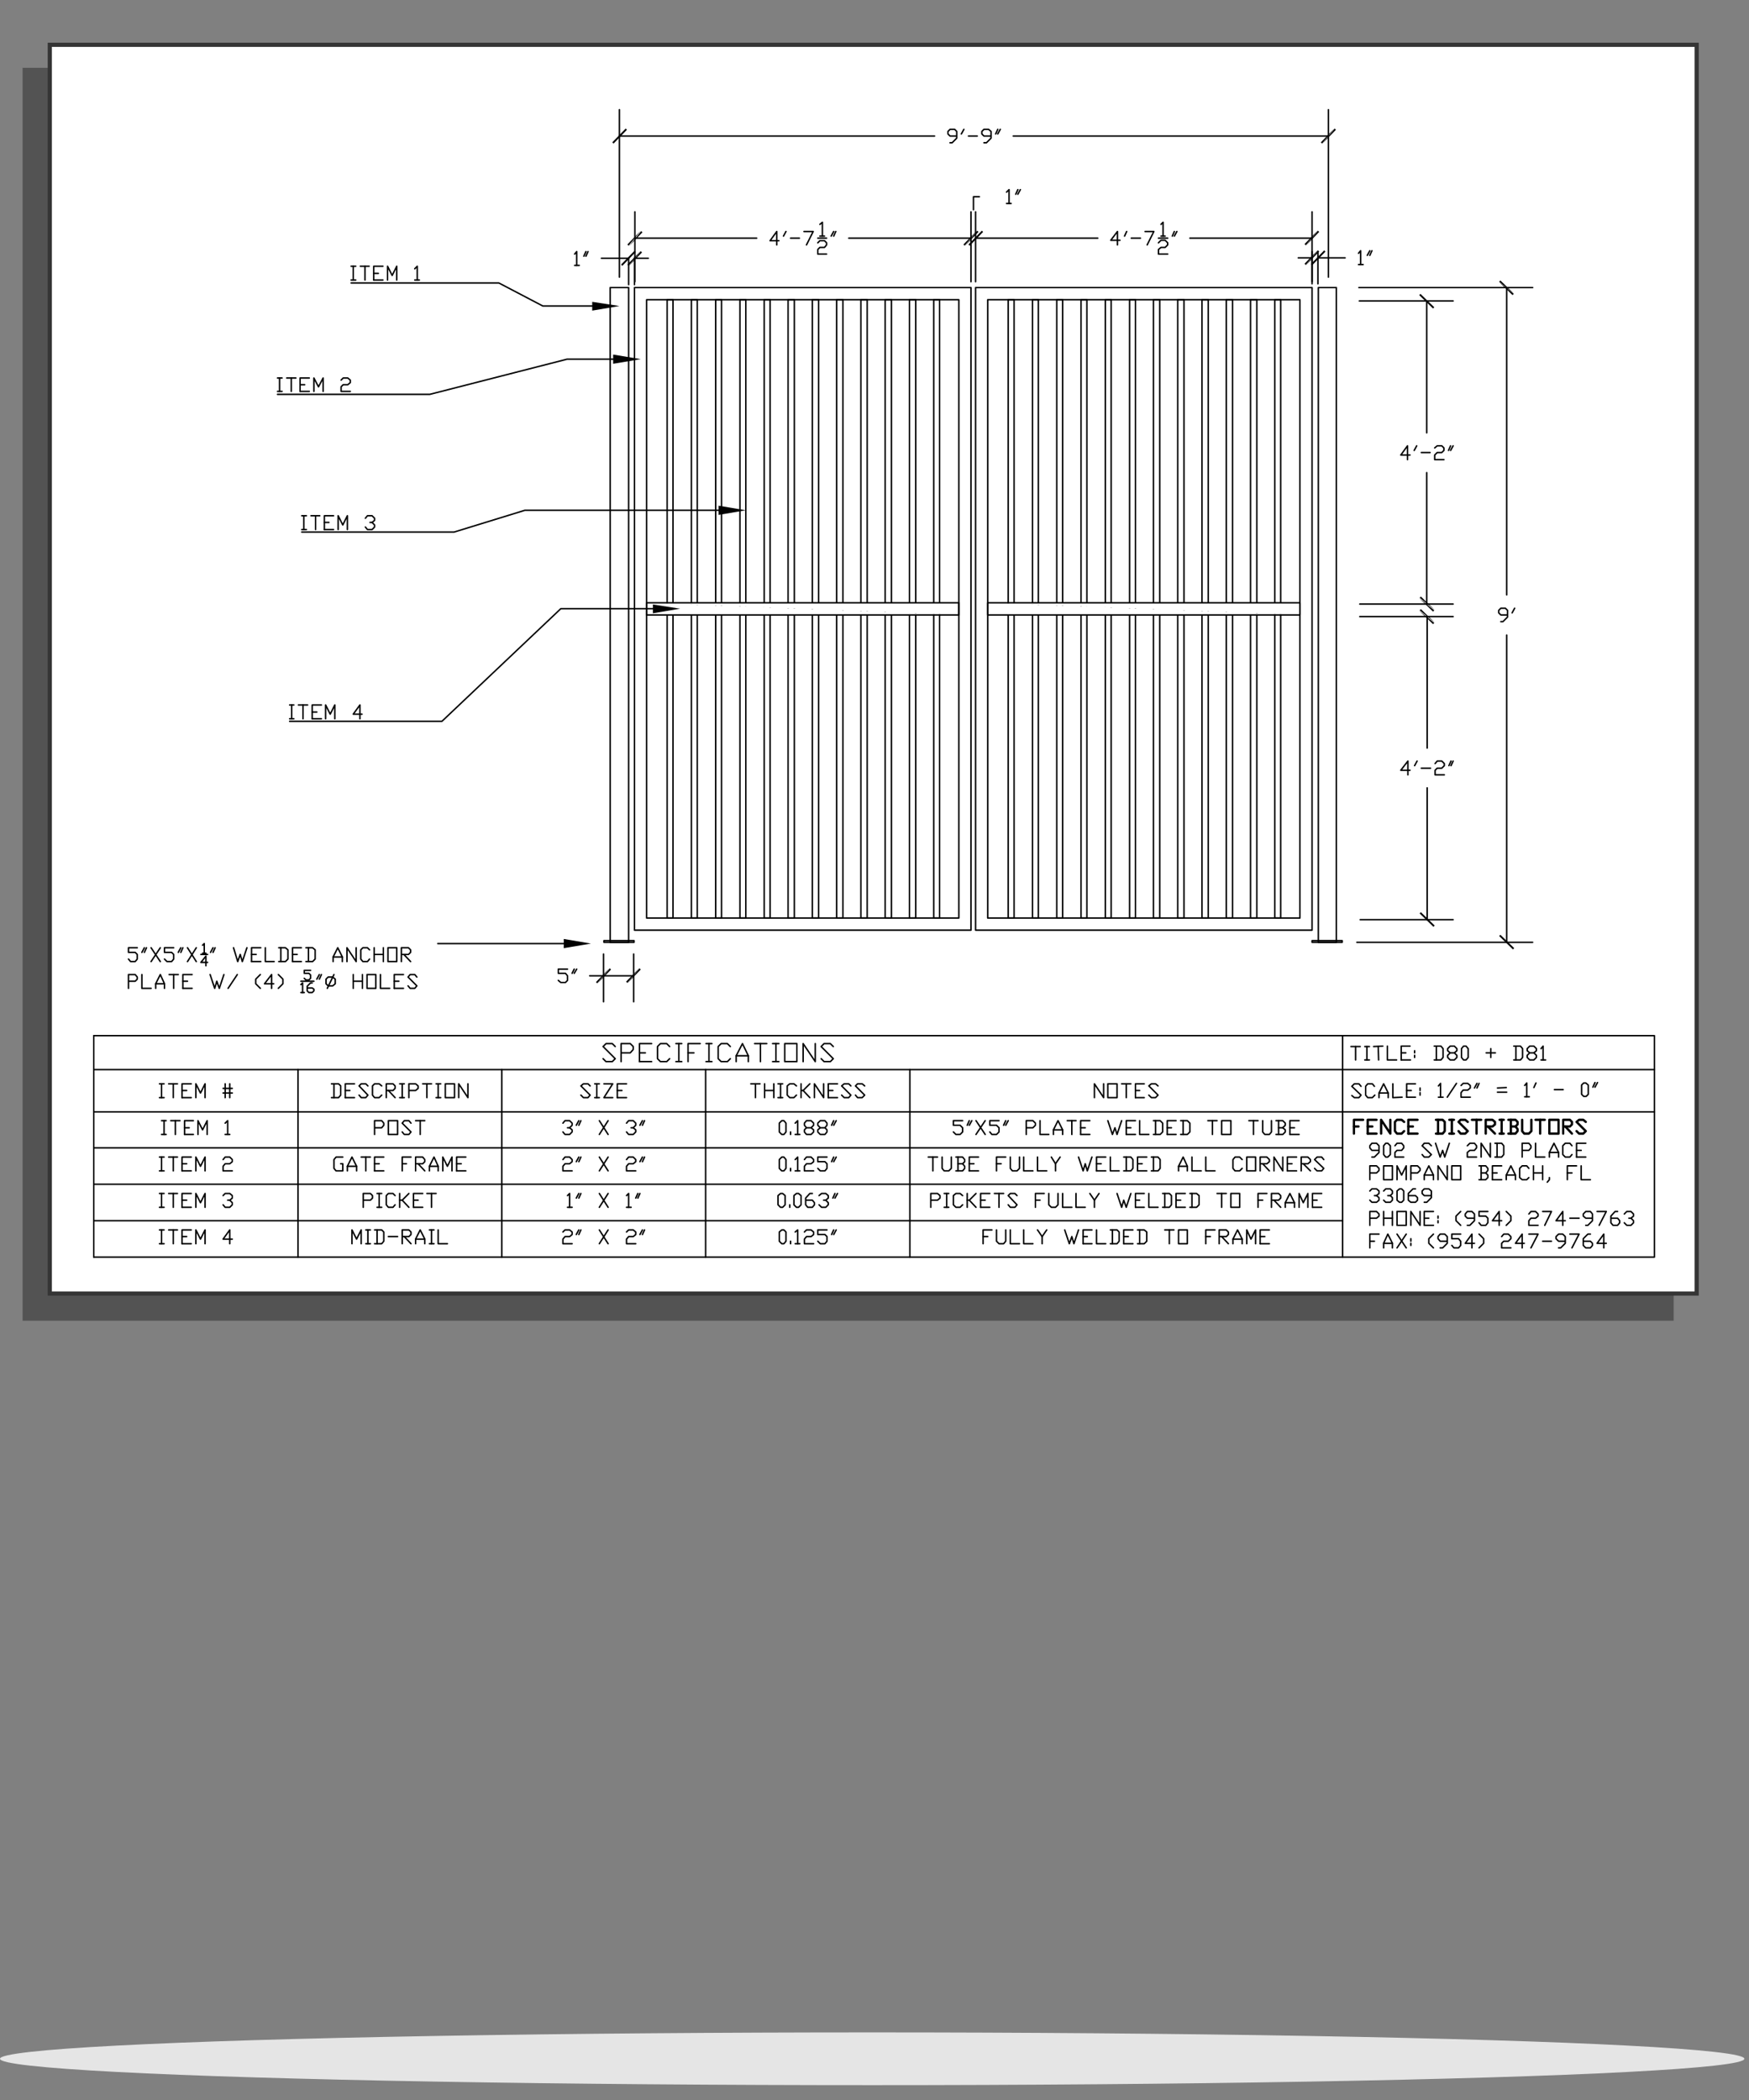 <?xml version="1.0" encoding="utf-8"?>
<!-- Generator: Adobe Illustrator 19.1.0, SVG Export Plug-In . SVG Version: 6.00 Build 0)  -->
<svg version="1.1" xmlns="http://www.w3.org/2000/svg" xmlns:xlink="http://www.w3.org/1999/xlink" x="0px" y="0px"
	 viewBox="0 0 417.9 501.7" style="enable-background:new 0 0 417.9 501.7;" xml:space="preserve">
<rect x="0" y="0" width="417.9" height="501.7" fill="#808080" stroke="none"/>
<style type="text/css">
	.st0{opacity:0.6;}
	.st1{fill:#353535;}
	.st2{fill:none;stroke:#353535;stroke-miterlimit:10;}
	.st3{fill:#FFFFFF;}
	.st4{fill:#707071;stroke:#1E1E1E;stroke-miterlimit:10;}
	.st5{fill:none;stroke:#606161;stroke-miterlimit:10;}
	
		.st6{clip-path:url(#SVGID_2_);fill:none;stroke:#000000;stroke-width:0.347;stroke-linecap:round;stroke-linejoin:round;stroke-miterlimit:10;}
	.st7{clip-path:url(#SVGID_2_);fill:#FFFFFF;}
	.st8{clip-path:url(#SVGID_2_);fill:none;stroke:#FFFFFF;stroke-width:0;stroke-linecap:round;stroke-miterlimit:10;}
	.st9{clip-path:url(#SVGID_2_);fill:#010101;}
	.st10{clip-path:url(#SVGID_2_);fill:none;stroke:#000000;stroke-width:0;stroke-linecap:round;stroke-miterlimit:10;}
	
		.st11{clip-path:url(#SVGID_4_);fill:none;stroke:#000000;stroke-width:0.347;stroke-linecap:round;stroke-linejoin:round;stroke-miterlimit:10;}
	
		.st12{clip-path:url(#SVGID_4_);fill:none;stroke:#000000;stroke-width:0.55;stroke-linecap:round;stroke-linejoin:round;stroke-miterlimit:10;}
	
		.st13{clip-path:url(#SVGID_4_);fill:none;stroke:#000000;stroke-width:0;stroke-linecap:round;stroke-linejoin:round;stroke-miterlimit:10;}
	.st14{fill:#E5E5E5;}
</style>
<g id="Layer_1">
	<g>
		<g class="st0">
			<rect x="5.9" y="16.7" class="st1" width="393.5" height="298.3"/>
			<rect x="5.9" y="16.7" class="st2" width="393.5" height="298.3"/>
		</g>
		<g>
			<rect x="11.9" y="10.7" class="st3" width="393.5" height="298.3"/>
			<rect x="11.9" y="10.7" class="st2" width="393.5" height="298.3"/>
		</g>
	</g>
	<path class="st4" d="M-38.4,478.8"/>
	<rect x="-106.3" y="167" class="st5" width="2" height="0"/>
	<g>
		<defs>
			<polyline id="SVGID_1_" points="395.1,246.5 395.1,14.3 22.4,14.3 22.4,246.5 395.1,246.5 			"/>
		</defs>
		<clipPath id="SVGID_2_">
			<use xlink:href="#SVGID_1_"  style="overflow:visible;"/>
		</clipPath>
		<polyline class="st6" points="144.3,225.1 151.5,225.1 151.5,224.7 144.3,224.7 144.3,225.1 		"/>
		<polyline class="st6" points="150.2,68.7 145.8,68.7 145.8,225.1 150.2,225.1 150.2,68.7 		"/>
		<polyline class="st6" points="159.4,71.6 160.8,71.6 160.8,219.3 159.4,219.3 159.4,71.6 		"/>
		<polyline class="st6" points="165.2,71.6 166.6,71.6 166.6,219.3 165.2,219.3 165.2,71.6 		"/>
		<polyline class="st6" points="171,71.6 172.4,71.6 172.4,219.3 171,219.3 171,71.6 		"/>
		<polyline class="st6" points="176.8,71.6 178.2,71.6 178.2,219.3 176.8,219.3 176.8,71.6 		"/>
		<polyline class="st6" points="182.6,71.6 184,71.6 184,219.3 182.6,219.3 182.6,71.6 		"/>
		<polyline class="st6" points="188.3,71.6 189.8,71.6 189.8,219.3 188.3,219.3 188.3,71.6 		"/>
		<polyline class="st6" points="194.1,71.6 195.6,71.6 195.6,219.3 194.1,219.3 194.1,71.6 		"/>
		<polyline class="st6" points="199.9,71.6 201.4,71.6 201.4,219.3 199.9,219.3 199.9,71.6 		"/>
		<polyline class="st6" points="205.7,71.6 207.2,71.6 207.2,219.3 205.7,219.3 205.7,71.6 		"/>
		<polyline class="st6" points="211.5,71.6 213,71.6 213,219.3 211.5,219.3 211.5,71.6 		"/>
		<polyline class="st6" points="217.3,71.6 218.8,71.6 218.8,219.3 217.3,219.3 217.3,71.6 		"/>
		<polyline class="st6" points="223.1,71.6 224.5,71.6 224.5,219.3 223.1,219.3 223.1,71.6 		"/>
		<polygon class="st7" points="154.5,144 229.1,144 154.5,144 		"/>
		<polygon class="st8" points="154.5,144 229.1,144 154.5,144 		"/>
		<path class="st7" d="M154.5,146.9h74.5v0L154.5,146.9z M154.5,144v2.9h74.5L154.5,144z"/>
		<path class="st8" d="M154.5,146.9h74.5v0L154.5,146.9z M154.5,144v2.9h74.5L154.5,144z"/>
		<polygon class="st7" points="154.5,144 229.1,144 229.1,146.9 		"/>
		<polygon class="st8" points="154.5,144 229.1,144 229.1,146.9 		"/>
		<polyline class="st6" points="154.5,144 229.1,144 229.1,146.9 154.5,146.9 154.5,144 		"/>
		<line class="st6" x1="313.5" y1="60.1" x2="313.5" y2="67.8"/>
		<line class="st6" x1="314.9" y1="60.1" x2="314.9" y2="67.8"/>
		<line class="st6" x1="313.5" y1="61.6" x2="310.2" y2="61.6"/>
		<line class="st6" x1="314.9" y1="61.6" x2="321.4" y2="61.6"/>
		<path class="st9" d="M312,63.4l2.9-3.6l0.3,0.3L312,63.4z M311.7,63l0.3,0.3l2.9-3.6L311.7,63z"/>
		<path class="st10" d="M312,63.4l2.9-3.6l0.3,0.3L312,63.4z M311.7,63l0.3,0.3l2.9-3.6L311.7,63z"/>
		<path class="st9" d="M316.4,59.8l-2.9,3.6l-0.3-0.3L316.4,59.8z M316.7,60.1l-0.3-0.3l-2.9,3.6L316.7,60.1z"/>
		<path class="st10" d="M316.4,59.8l-2.9,3.6l-0.3-0.3L316.4,59.8z M316.7,60.1l-0.3-0.3l-2.9,3.6L316.7,60.1z"/>
		<polyline class="st6" points="324.6,60.5 325.1,59.9 325.1,63.2 		"/>
		<line class="st6" x1="324.6" y1="63.2" x2="325.7" y2="63.2"/>
		<line class="st6" x1="326.7" y1="61" x2="327.3" y2="59.9"/>
		<line class="st6" x1="327.8" y1="59.9" x2="327.3" y2="61"/>
		<line class="st6" x1="151.6" y1="61.6" x2="151.6" y2="68"/>
		<line class="st6" x1="150.2" y1="61.6" x2="150.2" y2="68"/>
		<line class="st6" x1="151.6" y1="61.7" x2="154.9" y2="61.7"/>
		<line class="st6" x1="150.2" y1="61.7" x2="143.7" y2="61.7"/>
		<path class="st9" d="M153.1,59.9l-2.9,3.6l-0.3-0.3L153.1,59.9z M153.4,60.3l-0.3-0.3l-2.9,3.6L153.4,60.3z"/>
		<path class="st10" d="M153.1,59.9l-2.9,3.6l-0.3-0.3L153.1,59.9z M153.4,60.3l-0.3-0.3l-2.9,3.6L153.4,60.3z"/>
		<path class="st9" d="M148.7,63.5l2.9-3.6l0.3,0.3L148.7,63.5z M148.4,63.2l0.3,0.3l2.9-3.6L148.4,63.2z"/>
		<path class="st10" d="M148.7,63.5l2.9-3.6l0.3,0.3L148.7,63.5z M148.4,63.2l0.3,0.3l2.9-3.6L148.4,63.2z"/>
		<polyline class="st6" points="137.3,60.7 137.8,60.1 137.8,63.4 		"/>
		<line class="st6" x1="137.3" y1="63.4" x2="138.4" y2="63.4"/>
		<line class="st6" x1="139.5" y1="61.2" x2="140" y2="60.1"/>
		<line class="st6" x1="140.5" y1="60.1" x2="140" y2="61.2"/>
		<polyline class="st6" points="240.5,45.9 241.1,45.3 241.1,48.6 		"/>
		<line class="st6" x1="240.5" y1="48.6" x2="241.6" y2="48.6"/>
		<line class="st6" x1="242.7" y1="46.4" x2="243.2" y2="45.3"/>
		<line class="st6" x1="243.8" y1="45.3" x2="243.2" y2="46.4"/>
		<polyline class="st6" points="232.6,50.1 232.6,47 234,47 		"/>
		<line class="st6" x1="324.7" y1="68.7" x2="366.2" y2="68.7"/>
		<line class="st6" x1="324.2" y1="225.1" x2="366.2" y2="225.1"/>
		<line class="st6" x1="360" y1="68.7" x2="360" y2="142.1"/>
		<line class="st6" x1="360" y1="225.1" x2="360" y2="151.7"/>
		<path class="st9" d="M361.8,70.2l-3.6-2.9l0.3-0.3L361.8,70.2z M361.4,70.5l0.3-0.3l-3.6-2.9L361.4,70.5z"/>
		<path class="st10" d="M361.8,70.2l-3.6-2.9l0.3-0.3L361.8,70.2z M361.4,70.5l0.3-0.3l-3.6-2.9L361.4,70.5z"/>
		<path class="st9" d="M358.2,223.6l3.6,2.9l-0.3,0.3L358.2,223.6z M358.5,223.3l-0.3,0.3l3.6,2.9L358.5,223.3z"/>
		<path class="st10" d="M358.2,223.6l3.6,2.9l-0.3,0.3L358.2,223.6z M358.5,223.3l-0.3,0.3l3.6,2.9L358.5,223.3z"/>
		<polyline class="st6" points="358.6,148.5 359.1,148.5 360.2,147.4 360.2,145.8 359.7,145.3 358.6,145.3 358.1,145.8 358.1,146.4 
			358.6,146.9 360.2,146.9 		"/>
		<line class="st6" x1="361.3" y1="146.4" x2="361.9" y2="145.3"/>
		<line class="st6" x1="324.8" y1="71.9" x2="347.2" y2="71.9"/>
		<line class="st6" x1="324.9" y1="144.3" x2="347.2" y2="144.3"/>
		<line class="st6" x1="340.9" y1="71.9" x2="340.9" y2="103.4"/>
		<line class="st6" x1="340.9" y1="144.3" x2="340.9" y2="112.9"/>
		<path class="st9" d="M342.7,73.4l-3.6-2.9l0.3-0.3L342.7,73.4z M342.4,73.7l0.3-0.3l-3.6-2.9L342.4,73.7z"/>
		<path class="st10" d="M342.7,73.4l-3.6-2.9l0.3-0.3L342.7,73.4z M342.4,73.7l0.3-0.3l-3.6-2.9L342.4,73.7z"/>
		<path class="st9" d="M339.1,142.9l3.6,2.9l-0.3,0.3L339.1,142.9z M339.5,142.5l-0.3,0.3l3.6,2.9L339.5,142.5z"/>
		<path class="st10" d="M339.1,142.9l3.6,2.9l-0.3,0.3L339.1,142.9z M339.5,142.5l-0.3,0.3l3.6,2.9L339.5,142.5z"/>
		<polyline class="st6" points="336.9,108.7 334.7,108.7 336.3,106.5 336.3,109.8 		"/>
		<line class="st6" x1="337.9" y1="107.6" x2="338.5" y2="106.5"/>
		<line class="st6" x1="339.6" y1="108.1" x2="341.7" y2="108.1"/>
		<polyline class="st6" points="342.8,107 343.4,106.5 344.5,106.5 345,107 345,107.6 344.5,108.1 343.4,108.1 342.8,108.7 
			342.8,109.8 345,109.8 		"/>
		<line class="st6" x1="346.1" y1="107.6" x2="346.6" y2="106.5"/>
		<line class="st6" x1="347.2" y1="106.5" x2="346.6" y2="107.6"/>
		<line class="st6" x1="324.9" y1="147.3" x2="347.2" y2="147.3"/>
		<line class="st6" x1="325" y1="219.7" x2="347.2" y2="219.7"/>
		<line class="st6" x1="341" y1="147.3" x2="341" y2="178.7"/>
		<line class="st6" x1="341" y1="219.7" x2="341" y2="188.2"/>
		<path class="st9" d="M342.8,148.7l-3.6-2.9l0.3-0.3L342.8,148.7z M342.4,149.1l0.3-0.3l-3.6-2.9L342.4,149.1z"/>
		<path class="st10" d="M342.8,148.7l-3.6-2.9l0.3-0.3L342.8,148.7z M342.4,149.1l0.3-0.3l-3.6-2.9L342.4,149.1z"/>
		<path class="st9" d="M339.2,218.2l3.6,2.9l-0.3,0.3L339.2,218.2z M339.5,217.9l-0.3,0.3l3.6,2.9L339.5,217.9z"/>
		<path class="st10" d="M339.2,218.2l3.6,2.9l-0.3,0.3L339.2,218.2z M339.5,217.9l-0.3,0.3l3.6,2.9L339.5,217.9z"/>
		<polyline class="st6" points="336.9,184 334.7,184 336.4,181.8 336.4,185.1 		"/>
		<line class="st6" x1="338" y1="182.9" x2="338.6" y2="181.8"/>
		<line class="st6" x1="339.6" y1="183.5" x2="341.8" y2="183.5"/>
		<polyline class="st6" points="342.9,182.4 343.4,181.8 344.5,181.8 345.1,182.4 345.1,182.9 344.5,183.5 343.4,183.5 342.9,184 
			342.9,185.1 345.1,185.1 		"/>
		<line class="st6" x1="346.2" y1="182.9" x2="346.7" y2="181.8"/>
		<line class="st6" x1="347.2" y1="181.8" x2="346.7" y2="182.9"/>
		<line class="st6" x1="151.4" y1="227.9" x2="151.4" y2="239.3"/>
		<line class="st6" x1="144.2" y1="227.9" x2="144.2" y2="239.3"/>
		<polyline class="st6" points="151.4,233.1 144.2,233.1 140.9,233.1 		"/>
		<path class="st9" d="M149.9,234.9l2.9-3.6l0.3,0.3L149.9,234.9z M149.6,234.5l0.3,0.3l2.9-3.6L149.6,234.5z"/>
		<path class="st10" d="M149.9,234.9l2.9-3.6l0.3,0.3L149.9,234.9z M149.6,234.5l0.3,0.3l2.9-3.6L149.6,234.5z"/>
		<path class="st9" d="M145.6,231.3l-2.9,3.6l-0.3-0.3L145.6,231.3z M146,231.6l-0.3-0.3l-2.9,3.6L146,231.6z"/>
		<path class="st10" d="M145.6,231.3l-2.9,3.6l-0.3-0.3L145.6,231.3z M146,231.6l-0.3-0.3l-2.9,3.6L146,231.6z"/>
		<polyline class="st6" points="133.4,234.2 134,234.7 135.1,234.7 135.6,234.2 135.6,233.1 135.1,232.5 133.4,232.5 133.4,231.5 
			135.6,231.5 		"/>
		<line class="st6" x1="136.7" y1="232.5" x2="137.2" y2="231.5"/>
		<line class="st6" x1="137.8" y1="231.5" x2="137.2" y2="232.5"/>
		<line class="st6" x1="83.9" y1="63.6" x2="85" y2="63.6"/>
		<line class="st6" x1="84.4" y1="63.6" x2="84.4" y2="66.9"/>
		<line class="st6" x1="83.9" y1="66.9" x2="85" y2="66.9"/>
		<line class="st6" x1="86.1" y1="63.6" x2="88.2" y2="63.6"/>
		<line class="st6" x1="87.2" y1="63.6" x2="87.2" y2="66.9"/>
		<polyline class="st6" points="89.3,66.9 89.3,63.6 91.5,63.6 		"/>
		<line class="st6" x1="89.3" y1="65.3" x2="90.4" y2="65.3"/>
		<line class="st6" x1="89.3" y1="66.9" x2="91.5" y2="66.9"/>
		<polyline class="st6" points="92.6,66.9 92.6,63.6 93.7,65.8 94.8,63.6 94.8,66.9 		"/>
		<polyline class="st6" points="99.1,64.2 99.7,63.6 99.7,66.9 		"/>
		<line class="st6" x1="99.1" y1="66.9" x2="100.2" y2="66.9"/>
		<polygon class="st9" points="141.5,72.1 148,73.1 141.5,74.2 		"/>
		<polygon class="st10" points="141.5,72.1 148,73.1 141.5,74.2 		"/>
		<polyline class="st6" points="141.5,73.1 129.7,73.1 119.2,67.6 106.7,67.6 83.9,67.6 		"/>
		<line class="st6" x1="66.3" y1="90.3" x2="67.4" y2="90.3"/>
		<line class="st6" x1="66.8" y1="90.3" x2="66.8" y2="93.5"/>
		<line class="st6" x1="66.3" y1="93.5" x2="67.4" y2="93.5"/>
		<line class="st6" x1="68.5" y1="90.3" x2="70.7" y2="90.3"/>
		<line class="st6" x1="69.6" y1="90.3" x2="69.6" y2="93.5"/>
		<polyline class="st6" points="71.7,93.5 71.7,90.3 73.9,90.3 		"/>
		<line class="st6" x1="71.7" y1="91.9" x2="72.8" y2="91.9"/>
		<line class="st6" x1="71.7" y1="93.5" x2="73.9" y2="93.5"/>
		<polyline class="st6" points="75,93.5 75,90.3 76.1,92.4 77.2,90.3 77.2,93.5 		"/>
		<polyline class="st6" points="81.5,90.8 82,90.3 83.1,90.3 83.7,90.8 83.7,91.4 83.1,91.9 82,91.9 81.5,92.4 81.5,93.5 83.7,93.5 
					"/>
		<polygon class="st9" points="146.5,84.7 153.1,85.8 146.5,86.9 		"/>
		<polygon class="st10" points="146.5,84.7 153.1,85.8 146.5,86.9 		"/>
		<polyline class="st6" points="146.5,85.8 135.5,85.8 102.7,94.2 90.2,94.2 66.3,94.2 		"/>
		<line class="st6" x1="72.1" y1="123.2" x2="73.2" y2="123.2"/>
		<line class="st6" x1="72.6" y1="123.2" x2="72.6" y2="126.5"/>
		<line class="st6" x1="72.1" y1="126.5" x2="73.2" y2="126.5"/>
		<line class="st6" x1="74.3" y1="123.2" x2="76.4" y2="123.2"/>
		<line class="st6" x1="75.4" y1="123.2" x2="75.4" y2="126.5"/>
		<polyline class="st6" points="77.5,126.5 77.5,123.2 79.7,123.2 		"/>
		<line class="st6" x1="77.5" y1="124.8" x2="78.6" y2="124.8"/>
		<line class="st6" x1="77.5" y1="126.5" x2="79.7" y2="126.5"/>
		<polyline class="st6" points="80.8,126.5 80.8,123.2 81.9,125.4 83,123.2 83,126.5 		"/>
		<polyline class="st6" points="87.3,123.8 87.8,123.2 88.9,123.2 89.5,123.8 89.5,124.3 88.9,124.8 88.4,124.8 		"/>
		<polyline class="st6" points="88.9,124.8 89.5,125.4 89.5,125.9 88.9,126.5 87.8,126.5 87.3,125.9 		"/>
		<polygon class="st9" points="171.7,120.8 178.2,121.9 171.7,123 		"/>
		<polygon class="st10" points="171.7,120.8 178.2,121.9 171.7,123 		"/>
		<polyline class="st6" points="171.7,121.9 125.4,121.9 108.5,127.1 96,127.1 72.1,127.1 		"/>
		<line class="st6" x1="69.2" y1="168.4" x2="70.2" y2="168.4"/>
		<line class="st6" x1="69.7" y1="168.4" x2="69.7" y2="171.7"/>
		<line class="st6" x1="69.2" y1="171.7" x2="70.2" y2="171.7"/>
		<line class="st6" x1="71.3" y1="168.4" x2="73.5" y2="168.4"/>
		<line class="st6" x1="72.4" y1="168.4" x2="72.4" y2="171.7"/>
		<polyline class="st6" points="74.6,171.7 74.6,168.4 76.8,168.4 		"/>
		<line class="st6" x1="74.6" y1="170.1" x2="75.7" y2="170.1"/>
		<line class="st6" x1="74.6" y1="171.7" x2="76.8" y2="171.7"/>
		<polyline class="st6" points="77.8,171.7 77.8,168.4 78.9,170.6 80,168.4 80,171.7 		"/>
		<polyline class="st6" points="86.5,170.6 84.4,170.6 86,168.4 86,171.7 		"/>
		<polygon class="st9" points="156,144.4 162.5,145.4 156,146.5 		"/>
		<polygon class="st10" points="156,144.4 162.5,145.4 156,146.5 		"/>
		<polyline class="st6" points="156,145.4 134,145.4 105.6,172.3 93,172.3 69.2,172.3 		"/>
		<polyline class="st6" points="30.7,229.1 31.2,229.7 32.3,229.7 32.8,229.1 32.8,228 32.3,227.5 30.7,227.5 30.7,226.4 
			32.8,226.4 		"/>
		<line class="st6" x1="33.9" y1="227.5" x2="34.5" y2="226.4"/>
		<line class="st6" x1="35" y1="226.4" x2="34.5" y2="227.5"/>
		<line class="st6" x1="36.1" y1="229.7" x2="38.3" y2="226.4"/>
		<line class="st6" x1="36.1" y1="226.4" x2="38.3" y2="229.7"/>
		<polyline class="st6" points="39.3,229.1 39.9,229.7 41,229.7 41.5,229.1 41.5,228 41,227.5 39.3,227.5 39.3,226.4 41.5,226.4 		
			"/>
		<line class="st6" x1="42.6" y1="227.5" x2="43.2" y2="226.4"/>
		<line class="st6" x1="43.7" y1="226.4" x2="43.2" y2="227.5"/>
		<line class="st6" x1="44.8" y1="229.7" x2="46.9" y2="226.4"/>
		<line class="st6" x1="44.8" y1="226.4" x2="46.9" y2="229.7"/>
		<polyline class="st6" points="48.4,225.8 48.8,225.4 48.8,227.7 		"/>
		<line class="st6" x1="48.4" y1="227.7" x2="49.2" y2="227.7"/>
		<line class="st6" x1="48" y1="228" x2="49.6" y2="228"/>
		<polyline class="st6" points="49.6,229.9 48,229.9 49.2,228.4 49.2,230.7 		"/>
		<line class="st6" x1="50.3" y1="227.5" x2="50.9" y2="226.4"/>
		<line class="st6" x1="51.4" y1="226.4" x2="50.9" y2="227.5"/>
		<polyline class="st6" points="55.8,226.4 56.8,229.7 57.4,228 57.9,229.7 59,226.4 		"/>
		<polyline class="st6" points="60.1,229.7 60.1,226.4 62.3,226.4 		"/>
		<line class="st6" x1="60.1" y1="228" x2="61.2" y2="228"/>
		<line class="st6" x1="60.1" y1="229.7" x2="62.3" y2="229.7"/>
		<polyline class="st6" points="63.4,226.4 63.4,229.7 65.5,229.7 		"/>
		<polyline class="st6" points="66.6,229.7 68.2,229.7 68.8,229.1 68.8,226.9 68.2,226.4 66.6,226.4 		"/>
		<line class="st6" x1="67.1" y1="226.4" x2="67.1" y2="229.7"/>
		<polyline class="st6" points="69.9,229.7 69.9,226.4 72,226.4 		"/>
		<line class="st6" x1="69.9" y1="228" x2="71" y2="228"/>
		<line class="st6" x1="69.9" y1="229.7" x2="72" y2="229.7"/>
		<polyline class="st6" points="73.1,229.7 74.7,229.7 75.3,229.1 75.3,226.9 74.7,226.4 73.1,226.4 		"/>
		<line class="st6" x1="73.7" y1="226.4" x2="73.7" y2="229.7"/>
		<polyline class="st6" points="79.6,229.7 79.6,228.6 80.7,226.4 81.8,228.6 81.8,229.7 		"/>
		<line class="st6" x1="79.6" y1="228.6" x2="81.8" y2="228.6"/>
		<polyline class="st6" points="82.9,229.7 82.9,226.4 85.1,229.7 85.1,226.4 		"/>
		<polyline class="st6" points="88.3,229.1 87.8,229.7 86.7,229.7 86.2,229.1 86.2,226.9 86.7,226.4 87.8,226.4 88.3,226.9 		"/>
		<line class="st6" x1="89.4" y1="229.7" x2="89.4" y2="226.4"/>
		<line class="st6" x1="89.4" y1="228" x2="91.6" y2="228"/>
		<line class="st6" x1="91.6" y1="226.4" x2="91.6" y2="229.7"/>
		<polyline class="st6" points="92.7,229.7 92.7,226.4 94.8,226.4 94.8,229.7 92.7,229.7 		"/>
		<polyline class="st6" points="95.9,229.7 95.9,226.4 97.6,226.4 98.1,226.9 98.1,227.5 97.6,228 95.9,228 		"/>
		<line class="st6" x1="96.5" y1="228" x2="98.1" y2="229.7"/>
		<polyline class="st6" points="30.7,236.1 30.7,232.8 32.3,232.8 32.8,233.4 32.8,233.9 32.3,234.4 30.7,234.4 		"/>
		<polyline class="st6" points="33.9,232.8 33.9,236.1 36.1,236.1 		"/>
		<polyline class="st6" points="37.2,236.1 37.2,235 38.3,232.8 39.3,235 39.3,236.1 		"/>
		<line class="st6" x1="37.2" y1="235" x2="39.3" y2="235"/>
		<line class="st6" x1="40.4" y1="232.8" x2="42.6" y2="232.8"/>
		<line class="st6" x1="41.5" y1="232.8" x2="41.5" y2="236.1"/>
		<polyline class="st6" points="43.7,236.1 43.7,232.8 45.9,232.8 		"/>
		<line class="st6" x1="43.7" y1="234.4" x2="44.8" y2="234.4"/>
		<line class="st6" x1="43.7" y1="236.1" x2="45.9" y2="236.1"/>
		<polyline class="st6" points="50.2,232.8 51.3,236.1 51.8,234.4 52.4,236.1 53.5,232.8 		"/>
		<line class="st6" x1="54.5" y1="236.1" x2="56.7" y2="232.8"/>
		<polyline class="st6" points="62.2,232.8 61.1,233.9 61.1,235 62.2,236.1 		"/>
		<polyline class="st6" points="65.4,235 63.2,235 64.9,232.8 64.9,236.1 		"/>
		<polyline class="st6" points="66.5,232.8 67.6,233.9 67.6,235 66.5,236.1 		"/>
		<polyline class="st6" points="72.7,233.7 73.1,234.1 73.8,234.1 74.2,233.7 74.2,232.9 73.8,232.5 72.7,232.5 72.7,231.8 
			74.2,231.8 		"/>
		<line class="st6" x1="71.9" y1="234.4" x2="75" y2="234.4"/>
		<polyline class="st6" points="71.9,235.2 72.3,234.8 72.3,237.1 		"/>
		<line class="st6" x1="71.9" y1="237.1" x2="72.7" y2="237.1"/>
		<polyline class="st6" points="73.4,236 74.6,236 75,236.3 75,236.7 74.6,237.1 73.8,237.1 73.4,236.7 73.4,235.6 74.2,234.8 
			74.6,234.8 		"/>
		<line class="st6" x1="75.7" y1="233.9" x2="76.3" y2="232.8"/>
		<line class="st6" x1="76.8" y1="232.8" x2="76.3" y2="233.9"/>
		<polyline class="st6" points="78.4,235.5 77.9,235 77.9,233.9 78.4,233.4 79.5,233.4 80.1,233.9 80.1,235 79.5,235.5 78.4,235.5 
					"/>
		<line class="st6" x1="78.2" y1="236.1" x2="79.8" y2="232.8"/>
		<line class="st6" x1="84.4" y1="236.1" x2="84.4" y2="232.8"/>
		<line class="st6" x1="84.4" y1="234.4" x2="86.6" y2="234.4"/>
		<line class="st6" x1="86.6" y1="232.8" x2="86.6" y2="236.1"/>
		<polyline class="st6" points="87.7,236.1 87.7,232.8 89.8,232.8 89.8,236.1 87.7,236.1 		"/>
		<polyline class="st6" points="90.9,232.8 90.9,236.1 93.1,236.1 		"/>
		<polyline class="st6" points="94.2,236.1 94.2,232.8 96.4,232.8 		"/>
		<line class="st6" x1="94.2" y1="234.4" x2="95.3" y2="234.4"/>
		<line class="st6" x1="94.2" y1="236.1" x2="96.4" y2="236.1"/>
		<polyline class="st6" points="97.5,235.5 98,236.1 99.1,236.1 99.6,235.5 97.5,233.4 98,232.8 99.1,232.8 99.6,233.4 		"/>
		<polygon class="st9" points="134.7,224.3 141.2,225.4 134.7,226.5 		"/>
		<polygon class="st10" points="134.7,224.3 141.2,225.4 134.7,226.5 		"/>
		<polyline class="st6" points="134.7,225.4 106.1,225.4 104.6,225.4 		"/>
		<polyline class="st6" points="313.5,225.1 320.7,225.1 320.7,224.7 313.5,224.7 313.5,225.1 		"/>
		<polyline class="st6" points="319.3,68.7 315,68.7 315,225.1 319.3,225.1 319.3,68.7 		"/>
		<polyline class="st6" points="151.6,68.7 232,68.7 232,222.2 151.6,222.2 151.6,68.7 		"/>
		<polyline class="st6" points="154.5,71.6 229.1,71.6 229.1,219.3 154.5,219.3 154.5,71.6 		"/>
		<polyline class="st6" points="240.9,71.6 242.3,71.6 242.3,219.3 240.9,219.3 240.9,71.6 		"/>
		<polyline class="st6" points="246.7,71.6 248.1,71.6 248.1,219.3 246.7,219.3 246.7,71.6 		"/>
		<polyline class="st6" points="252.5,71.6 253.9,71.6 253.9,219.3 252.5,219.3 252.5,71.6 		"/>
		<polyline class="st6" points="258.3,71.6 259.7,71.6 259.7,219.3 258.3,219.3 258.3,71.6 		"/>
		<polyline class="st6" points="264.1,71.6 265.5,71.6 265.5,219.3 264.1,219.3 264.1,71.6 		"/>
		<polyline class="st6" points="269.9,71.6 271.3,71.6 271.3,219.3 269.9,219.3 269.9,71.6 		"/>
		<polyline class="st6" points="275.6,71.6 277.1,71.6 277.1,219.3 275.6,219.3 275.6,71.6 		"/>
		<polyline class="st6" points="281.4,71.6 282.9,71.6 282.9,219.3 281.4,219.3 281.4,71.6 		"/>
		<polyline class="st6" points="287.2,71.6 288.7,71.6 288.7,219.3 287.2,219.3 287.2,71.6 		"/>
		<polyline class="st6" points="293,71.6 294.5,71.6 294.5,219.3 293,219.3 293,71.6 		"/>
		<polyline class="st6" points="298.8,71.6 300.3,71.6 300.3,219.3 298.8,219.3 298.8,71.6 		"/>
		<polyline class="st6" points="304.6,71.6 306,71.6 306,219.3 304.6,219.3 304.6,71.6 		"/>
		<polygon class="st7" points="236,144 310.6,144 236,144 		"/>
		<polygon class="st8" points="236,144 310.6,144 236,144 		"/>
		<path class="st7" d="M236,146.9h74.5v0L236,146.9z M236,144v2.9h74.5L236,144z"/>
		<path class="st8" d="M236,146.9h74.5v0L236,146.9z M236,144v2.9h74.5L236,144z"/>
		<polygon class="st7" points="236,144 310.6,144 310.6,146.9 		"/>
		<polygon class="st8" points="236,144 310.6,144 310.6,146.9 		"/>
		<polyline class="st6" points="236,144 310.6,144 310.6,146.9 236,146.9 236,144 		"/>
		<polyline class="st6" points="233.1,68.7 313.5,68.7 313.5,222.2 233.1,222.2 233.1,68.7 		"/>
		<polyline class="st6" points="236,71.6 310.6,71.6 310.6,219.3 236,219.3 236,71.6 		"/>
		<line class="st6" x1="148" y1="66.2" x2="148" y2="26.2"/>
		<line class="st6" x1="317.4" y1="66.2" x2="317.4" y2="26.2"/>
		<line class="st6" x1="148" y1="32.5" x2="223.3" y2="32.5"/>
		<line class="st6" x1="317.4" y1="32.5" x2="242.1" y2="32.5"/>
		<path class="st9" d="M149.5,30.7l-2.9,3.6l-0.3-0.3L149.5,30.7z M149.8,31l-0.3-0.3l-2.9,3.6L149.8,31z"/>
		<path class="st10" d="M149.5,30.7l-2.9,3.6l-0.3-0.3L149.5,30.7z M149.8,31l-0.3-0.3l-2.9,3.6L149.8,31z"/>
		<path class="st9" d="M316,34.3l2.9-3.6l0.3,0.3L316,34.3z M315.6,34l0.3,0.3l2.9-3.6L315.6,34z"/>
		<path class="st10" d="M316,34.3l2.9-3.6l0.3,0.3L316,34.3z M315.6,34l0.3,0.3l2.9-3.6L315.6,34z"/>
		<polyline class="st6" points="227,34.1 227.5,34.1 228.6,33 228.6,31.4 228.1,30.9 227,30.9 226.5,31.4 226.5,32 227,32.5 
			228.6,32.5 		"/>
		<line class="st6" x1="229.7" y1="32" x2="230.3" y2="30.9"/>
		<line class="st6" x1="231.4" y1="32.5" x2="233.5" y2="32.5"/>
		<polyline class="st6" points="235.1,34.1 235.7,34.1 236.8,33 236.8,31.4 236.2,30.9 235.1,30.9 234.6,31.4 234.6,32 235.1,32.5 
			236.8,32.5 		"/>
		<line class="st6" x1="237.9" y1="32" x2="238.4" y2="30.9"/>
		<line class="st6" x1="239" y1="30.9" x2="238.4" y2="32"/>
		<line class="st6" x1="151.7" y1="67.3" x2="151.7" y2="50.6"/>
		<line class="st6" x1="232" y1="67.3" x2="232" y2="50.6"/>
		<line class="st6" x1="151.7" y1="56.9" x2="180.8" y2="56.9"/>
		<line class="st6" x1="232" y1="56.9" x2="202.8" y2="56.9"/>
		<path class="st9" d="M153.1,55.1l-2.9,3.6l-0.3-0.3L153.1,55.1z M153.5,55.5l-0.3-0.3l-2.9,3.6L153.5,55.5z"/>
		<path class="st10" d="M153.1,55.1l-2.9,3.6l-0.3-0.3L153.1,55.1z M153.5,55.5l-0.3-0.3l-2.9,3.6L153.5,55.5z"/>
		<path class="st9" d="M230.6,58.7l2.9-3.6l0.3,0.3L230.6,58.7z M230.2,58.4l0.3,0.3l2.9-3.6L230.2,58.4z"/>
		<path class="st10" d="M230.6,58.7l2.9-3.6l0.3,0.3L230.6,58.7z M230.2,58.4l0.3,0.3l2.9-3.6L230.2,58.4z"/>
		<polyline class="st6" points="186.1,57.5 184,57.5 185.6,55.3 185.6,58.5 		"/>
		<line class="st6" x1="187.2" y1="56.4" x2="187.8" y2="55.3"/>
		<line class="st6" x1="188.9" y1="56.9" x2="191" y2="56.9"/>
		<polyline class="st6" points="192.1,55.3 194.3,55.3 192.7,58.5 		"/>
		<polyline class="st6" points="195.9,53.6 196.5,53.1 196.5,56.4 		"/>
		<line class="st6" x1="195.9" y1="56.4" x2="197" y2="56.4"/>
		<line class="st6" x1="195.4" y1="56.9" x2="197.5" y2="56.9"/>
		<polyline class="st6" points="195.4,58 195.9,57.5 197,57.5 197.5,58 197.5,58.5 197,59.1 195.9,59.1 195.4,59.6 195.4,60.7 
			197.5,60.7 		"/>
		<line class="st6" x1="198.6" y1="56.4" x2="199.2" y2="55.3"/>
		<line class="st6" x1="199.7" y1="55.3" x2="199.2" y2="56.4"/>
		<line class="st6" x1="233.1" y1="67.3" x2="233.1" y2="50.6"/>
		<line class="st6" x1="313.5" y1="67.3" x2="313.5" y2="50.6"/>
		<line class="st6" x1="233.1" y1="56.9" x2="262.3" y2="56.9"/>
		<line class="st6" x1="313.5" y1="56.9" x2="284.3" y2="56.9"/>
		<path class="st9" d="M234.6,55.1l-2.9,3.6l-0.3-0.3L234.6,55.1z M234.9,55.4l-0.3-0.3l-2.9,3.6L234.9,55.4z"/>
		<path class="st10" d="M234.6,55.1l-2.9,3.6l-0.3-0.3L234.6,55.1z M234.9,55.4l-0.3-0.3l-2.9,3.6L234.9,55.4z"/>
		<path class="st9" d="M312,58.7l2.9-3.6l0.3,0.3L312,58.7z M311.7,58.3l0.3,0.3l2.9-3.6L311.7,58.3z"/>
		<path class="st10" d="M312,58.7l2.9-3.6l0.3,0.3L312,58.7z M311.7,58.3l0.3,0.3l2.9-3.6L311.7,58.3z"/>
		<polyline class="st6" points="267.6,57.4 265.4,57.4 267,55.3 267,58.5 		"/>
		<line class="st6" x1="268.7" y1="56.4" x2="269.2" y2="55.3"/>
		<line class="st6" x1="270.3" y1="56.9" x2="272.5" y2="56.9"/>
		<polyline class="st6" points="273.6,55.3 275.7,55.3 274.1,58.5 		"/>
		<polyline class="st6" points="277.4,53.6 277.9,53.1 277.9,56.4 		"/>
		<line class="st6" x1="277.4" y1="56.4" x2="278.4" y2="56.4"/>
		<line class="st6" x1="276.8" y1="56.9" x2="279" y2="56.9"/>
		<polyline class="st6" points="276.8,58 277.4,57.4 278.4,57.4 279,58 279,58.5 278.4,59.1 277.4,59.1 276.8,59.6 276.8,60.7 
			279,60.7 		"/>
		<line class="st6" x1="280.1" y1="56.4" x2="280.6" y2="55.3"/>
		<line class="st6" x1="281.2" y1="55.3" x2="280.6" y2="56.4"/>
	</g>
	<g>
		<defs>
			<polyline id="SVGID_3_" points="398.9,303.9 398.9,10.7 18.8,10.7 18.8,303.9 398.9,303.9 			"/>
		</defs>
		<clipPath id="SVGID_4_">
			<use xlink:href="#SVGID_3_"  style="overflow:visible;"/>
		</clipPath>
		<polyline class="st11" points="144.1,252.9 144.8,253.6 146.3,253.6 147,252.9 144.1,250 144.8,249.3 146.3,249.3 147,250 		"/>
		<polyline class="st11" points="148.4,253.6 148.4,249.3 150.6,249.3 151.3,250 151.3,250.7 150.6,251.5 148.4,251.5 		"/>
		<polyline class="st11" points="152.8,253.6 152.8,249.3 155.7,249.3 		"/>
		<line class="st11" x1="152.8" y1="251.5" x2="154.2" y2="251.5"/>
		<line class="st11" x1="152.8" y1="253.6" x2="155.7" y2="253.6"/>
		<polyline class="st11" points="160,252.9 159.3,253.6 157.8,253.6 157.1,252.9 157.1,250 157.8,249.3 159.3,249.3 160,250 		"/>
		<line class="st11" x1="161.5" y1="249.3" x2="162.9" y2="249.3"/>
		<line class="st11" x1="162.2" y1="249.3" x2="162.2" y2="253.6"/>
		<line class="st11" x1="161.5" y1="253.6" x2="162.9" y2="253.6"/>
		<polyline class="st11" points="164.4,253.6 164.4,249.3 167.3,249.3 		"/>
		<line class="st11" x1="164.4" y1="251.5" x2="165.8" y2="251.5"/>
		<line class="st11" x1="168.7" y1="249.3" x2="170.1" y2="249.3"/>
		<line class="st11" x1="169.4" y1="249.3" x2="169.4" y2="253.6"/>
		<line class="st11" x1="168.7" y1="253.6" x2="170.1" y2="253.6"/>
		<polyline class="st11" points="174.5,252.9 173.8,253.6 172.3,253.6 171.6,252.9 171.6,250 172.3,249.3 173.8,249.3 174.5,250 		
			"/>
		<polyline class="st11" points="175.9,253.6 175.9,252.2 177.4,249.3 178.8,252.2 178.8,253.6 		"/>
		<line class="st11" x1="175.9" y1="252.2" x2="178.8" y2="252.2"/>
		<line class="st11" x1="180.3" y1="249.3" x2="183.2" y2="249.3"/>
		<line class="st11" x1="181.7" y1="249.3" x2="181.7" y2="253.6"/>
		<line class="st11" x1="184.6" y1="249.3" x2="186.1" y2="249.3"/>
		<line class="st11" x1="185.4" y1="249.3" x2="185.4" y2="253.6"/>
		<line class="st11" x1="184.6" y1="253.6" x2="186.1" y2="253.6"/>
		<polyline class="st11" points="187.5,253.6 187.5,249.3 190.4,249.3 190.4,253.6 187.5,253.6 		"/>
		<polyline class="st11" points="191.9,253.6 191.9,249.3 194.8,253.6 194.8,249.3 		"/>
		<polyline class="st11" points="196.2,252.9 196.9,253.6 198.4,253.6 199.1,252.9 196.2,250 196.9,249.3 198.4,249.3 199.1,250 		
			"/>
		<line class="st11" x1="38.1" y1="258.9" x2="39.2" y2="258.9"/>
		<line class="st11" x1="38.6" y1="258.9" x2="38.6" y2="262.2"/>
		<line class="st11" x1="38.1" y1="262.2" x2="39.2" y2="262.2"/>
		<line class="st11" x1="40.3" y1="258.9" x2="42.4" y2="258.9"/>
		<line class="st11" x1="41.4" y1="258.9" x2="41.4" y2="262.2"/>
		<polyline class="st11" points="43.5,262.2 43.5,258.9 45.7,258.9 		"/>
		<line class="st11" x1="43.5" y1="260.5" x2="44.6" y2="260.5"/>
		<line class="st11" x1="43.5" y1="262.2" x2="45.7" y2="262.2"/>
		<polyline class="st11" points="46.8,262.2 46.8,258.9 47.9,261.1 49,258.9 49,262.2 		"/>
		<line class="st11" x1="53.3" y1="261.1" x2="55.5" y2="261.1"/>
		<line class="st11" x1="55.5" y1="260" x2="53.3" y2="260"/>
		<line class="st11" x1="53.8" y1="258.9" x2="53.8" y2="262.2"/>
		<line class="st11" x1="54.9" y1="262.2" x2="54.9" y2="258.9"/>
		<polyline class="st11" points="79.2,262.2 80.9,262.2 81.4,261.6 81.4,259.4 80.9,258.9 79.2,258.9 		"/>
		<line class="st11" x1="79.8" y1="258.9" x2="79.8" y2="262.2"/>
		<polyline class="st11" points="82.5,262.2 82.5,258.9 84.7,258.9 		"/>
		<line class="st11" x1="82.5" y1="260.5" x2="83.6" y2="260.5"/>
		<line class="st11" x1="82.5" y1="262.2" x2="84.7" y2="262.2"/>
		<polyline class="st11" points="85.8,261.6 86.3,262.2 87.4,262.2 87.9,261.6 85.8,259.4 86.3,258.9 87.4,258.9 87.9,259.4 		"/>
		<polyline class="st11" points="91.2,261.6 90.6,262.2 89.5,262.2 89,261.6 89,259.4 89.5,258.9 90.6,258.9 91.2,259.4 		"/>
		<polyline class="st11" points="92.3,262.2 92.3,258.9 93.9,258.9 94.4,259.4 94.4,260 93.9,260.5 92.3,260.5 		"/>
		<line class="st11" x1="92.8" y1="260.5" x2="94.4" y2="262.2"/>
		<line class="st11" x1="95.5" y1="258.9" x2="96.6" y2="258.9"/>
		<line class="st11" x1="96.1" y1="258.9" x2="96.1" y2="262.2"/>
		<line class="st11" x1="95.5" y1="262.2" x2="96.6" y2="262.2"/>
		<polyline class="st11" points="97.7,262.2 97.7,258.9 99.3,258.9 99.9,259.4 99.9,260 99.3,260.5 97.7,260.5 		"/>
		<line class="st11" x1="101" y1="258.9" x2="103.1" y2="258.9"/>
		<line class="st11" x1="102" y1="258.9" x2="102" y2="262.2"/>
		<line class="st11" x1="104.2" y1="258.9" x2="105.3" y2="258.9"/>
		<line class="st11" x1="104.7" y1="258.9" x2="104.7" y2="262.2"/>
		<line class="st11" x1="104.2" y1="262.2" x2="105.3" y2="262.2"/>
		<polyline class="st11" points="106.4,262.2 106.4,258.9 108.6,258.9 108.6,262.2 106.4,262.2 		"/>
		<polyline class="st11" points="109.6,262.2 109.6,258.9 111.8,262.2 111.8,258.9 		"/>
		<polyline class="st11" points="138.8,261.6 139.4,262.2 140.5,262.2 141,261.6 138.8,259.4 139.4,258.9 140.5,258.9 141,259.4 		
			"/>
		<line class="st11" x1="142.1" y1="258.9" x2="143.2" y2="258.9"/>
		<line class="st11" x1="142.6" y1="258.9" x2="142.6" y2="262.2"/>
		<line class="st11" x1="142.1" y1="262.2" x2="143.2" y2="262.2"/>
		<polyline class="st11" points="144.3,258.9 146.4,258.9 144.3,262.2 146.4,262.2 		"/>
		<polyline class="st11" points="147.5,262.2 147.5,258.9 149.7,258.9 		"/>
		<line class="st11" x1="147.5" y1="260.5" x2="148.6" y2="260.5"/>
		<line class="st11" x1="147.5" y1="262.2" x2="149.7" y2="262.2"/>
		<line class="st11" x1="179.4" y1="258.9" x2="181.6" y2="258.9"/>
		<line class="st11" x1="180.5" y1="258.9" x2="180.5" y2="262.2"/>
		<line class="st11" x1="182.7" y1="262.2" x2="182.7" y2="258.9"/>
		<line class="st11" x1="182.7" y1="260.5" x2="184.9" y2="260.5"/>
		<line class="st11" x1="184.9" y1="258.9" x2="184.9" y2="262.2"/>
		<line class="st11" x1="185.9" y1="258.9" x2="187" y2="258.9"/>
		<line class="st11" x1="186.5" y1="258.9" x2="186.5" y2="262.2"/>
		<line class="st11" x1="185.9" y1="262.2" x2="187" y2="262.2"/>
		<polyline class="st11" points="190.3,261.6 189.7,262.2 188.7,262.2 188.1,261.6 188.1,259.4 188.7,258.9 189.7,258.9 
			190.3,259.4 		"/>
		<line class="st11" x1="191.4" y1="262.2" x2="191.4" y2="258.9"/>
		<polyline class="st11" points="193.5,258.9 191.9,260.5 191.4,260.5 		"/>
		<line class="st11" x1="191.9" y1="260.5" x2="193.5" y2="262.2"/>
		<polyline class="st11" points="194.6,262.2 194.6,258.9 196.8,262.2 196.8,258.9 		"/>
		<polyline class="st11" points="197.9,262.2 197.9,258.9 200.1,258.9 		"/>
		<line class="st11" x1="197.9" y1="260.5" x2="199" y2="260.5"/>
		<line class="st11" x1="197.9" y1="262.2" x2="200.1" y2="262.2"/>
		<polyline class="st11" points="201.1,261.6 201.7,262.2 202.8,262.2 203.3,261.6 201.1,259.4 201.7,258.9 202.8,258.9 
			203.3,259.4 		"/>
		<polyline class="st11" points="204.4,261.6 204.9,262.2 206,262.2 206.6,261.6 204.4,259.4 204.9,258.9 206,258.9 206.6,259.4 		
			"/>
		<polyline class="st11" points="261.5,262.2 261.5,258.9 263.7,262.2 263.7,258.9 		"/>
		<polyline class="st11" points="264.7,262.2 264.7,258.9 266.9,258.9 266.9,262.2 264.7,262.2 		"/>
		<line class="st11" x1="268" y1="258.9" x2="270.2" y2="258.9"/>
		<line class="st11" x1="269.1" y1="258.9" x2="269.1" y2="262.2"/>
		<polyline class="st11" points="271.3,262.2 271.3,258.9 273.4,258.9 		"/>
		<line class="st11" x1="271.3" y1="260.5" x2="272.3" y2="260.5"/>
		<line class="st11" x1="271.3" y1="262.2" x2="273.4" y2="262.2"/>
		<polyline class="st11" points="274.5,261.6 275.1,262.2 276.1,262.2 276.7,261.6 274.5,259.4 275.1,258.9 276.1,258.9 
			276.7,259.4 		"/>
		<line class="st11" x1="38.6" y1="267.7" x2="39.7" y2="267.7"/>
		<line class="st11" x1="39.2" y1="267.7" x2="39.2" y2="271"/>
		<line class="st11" x1="38.6" y1="271" x2="39.7" y2="271"/>
		<line class="st11" x1="40.8" y1="267.7" x2="43" y2="267.7"/>
		<line class="st11" x1="41.9" y1="267.7" x2="41.9" y2="271"/>
		<polyline class="st11" points="44.1,271 44.1,267.7 46.2,267.7 		"/>
		<line class="st11" x1="44.1" y1="269.4" x2="45.2" y2="269.4"/>
		<line class="st11" x1="44.1" y1="271" x2="46.2" y2="271"/>
		<polyline class="st11" points="47.3,271 47.3,267.7 48.4,269.9 49.5,267.7 49.5,271 		"/>
		<polyline class="st11" points="53.8,268.3 54.4,267.7 54.4,271 		"/>
		<line class="st11" x1="53.8" y1="271" x2="54.9" y2="271"/>
		<polyline class="st11" points="89.5,271 89.5,267.7 91.2,267.7 91.7,268.3 91.7,268.8 91.2,269.4 89.5,269.4 		"/>
		<polyline class="st11" points="92.8,271 92.8,267.7 95,267.7 95,271 92.8,271 		"/>
		<polyline class="st11" points="96.1,270.4 96.6,271 97.7,271 98.2,270.4 96.1,268.3 96.6,267.7 97.7,267.7 98.2,268.3 		"/>
		<line class="st11" x1="99.3" y1="267.7" x2="101.5" y2="267.7"/>
		<line class="st11" x1="100.4" y1="267.7" x2="100.4" y2="271"/>
		<polyline class="st11" points="134.5,268.3 135,267.7 136.1,267.7 136.7,268.3 136.7,268.8 136.1,269.4 135.6,269.4 		"/>
		<polyline class="st11" points="136.1,269.4 136.7,269.9 136.7,270.4 136.1,271 135,271 134.5,270.4 		"/>
		<line class="st11" x1="137.7" y1="268.8" x2="138.3" y2="267.7"/>
		<line class="st11" x1="138.8" y1="267.7" x2="138.3" y2="268.8"/>
		<line class="st11" x1="143.2" y1="271" x2="145.3" y2="267.7"/>
		<line class="st11" x1="143.2" y1="267.7" x2="145.3" y2="271"/>
		<polyline class="st11" points="149.7,268.3 150.2,267.7 151.3,267.7 151.9,268.3 151.9,268.8 151.3,269.4 150.8,269.4 		"/>
		<polyline class="st11" points="151.3,269.4 151.9,269.9 151.9,270.4 151.3,271 150.2,271 149.7,270.4 		"/>
		<line class="st11" x1="152.9" y1="268.8" x2="153.5" y2="267.7"/>
		<line class="st11" x1="154" y1="267.7" x2="153.5" y2="268.8"/>
		<polyline class="st11" points="186.8,271 186.2,270.4 186.2,268.3 186.8,267.7 187.3,267.7 187.8,268.3 187.8,270.4 187.3,271 
			186.8,271 		"/>
		<line class="st11" x1="188.9" y1="271" x2="188.9" y2="270.4"/>
		<polyline class="st11" points="190,268.3 190.6,267.7 190.6,271 		"/>
		<line class="st11" x1="190" y1="271" x2="191.1" y2="271"/>
		<polyline class="st11" points="193.8,269.4 194.4,269.9 194.4,270.4 193.8,271 192.7,271 192.2,270.4 192.2,269.9 192.7,269.4 
			193.8,269.4 194.4,268.8 194.4,268.3 193.8,267.7 192.7,267.7 192.2,268.3 192.2,268.8 192.7,269.4 		"/>
		<polyline class="st11" points="197.1,269.4 197.6,269.9 197.6,270.4 197.1,271 196,271 195.4,270.4 195.4,269.9 196,269.4 
			197.1,269.4 197.6,268.8 197.6,268.3 197.1,267.7 196,267.7 195.4,268.3 195.4,268.8 196,269.4 		"/>
		<line class="st11" x1="198.7" y1="268.8" x2="199.2" y2="267.7"/>
		<line class="st11" x1="199.8" y1="267.7" x2="199.2" y2="268.8"/>
		<polyline class="st11" points="227.8,270.4 228.4,271 229.4,271 230,270.4 230,269.4 229.4,268.8 227.8,268.8 227.8,267.7 
			230,267.7 		"/>
		<line class="st11" x1="231.1" y1="268.8" x2="231.6" y2="267.7"/>
		<line class="st11" x1="232.2" y1="267.7" x2="231.6" y2="268.8"/>
		<line class="st11" x1="233.2" y1="271" x2="235.4" y2="267.7"/>
		<line class="st11" x1="233.2" y1="267.7" x2="235.4" y2="271"/>
		<polyline class="st11" points="236.5,270.4 237,271 238.1,271 238.7,270.4 238.7,269.4 238.1,268.8 236.5,268.8 236.5,267.7 
			238.7,267.7 		"/>
		<line class="st11" x1="239.8" y1="268.8" x2="240.3" y2="267.7"/>
		<line class="st11" x1="240.9" y1="267.7" x2="240.3" y2="268.8"/>
		<polyline class="st11" points="245.2,271 245.2,267.7 246.8,267.7 247.4,268.3 247.4,268.8 246.8,269.4 245.2,269.4 		"/>
		<polyline class="st11" points="248.5,267.7 248.5,271 250.6,271 		"/>
		<polyline class="st11" points="251.7,271 251.7,269.9 252.8,267.7 253.9,269.9 253.9,271 		"/>
		<line class="st11" x1="251.7" y1="269.9" x2="253.9" y2="269.9"/>
		<line class="st11" x1="255" y1="267.7" x2="257.1" y2="267.7"/>
		<line class="st11" x1="256.1" y1="267.7" x2="256.1" y2="271"/>
		<polyline class="st11" points="258.2,271 258.2,267.7 260.4,267.7 		"/>
		<line class="st11" x1="258.2" y1="269.4" x2="259.3" y2="269.4"/>
		<line class="st11" x1="258.2" y1="271" x2="260.4" y2="271"/>
		<polyline class="st11" points="264.7,267.7 265.8,271 266.4,269.4 266.9,271 268,267.7 		"/>
		<polyline class="st11" points="269.1,271 269.1,267.7 271.3,267.7 		"/>
		<line class="st11" x1="269.1" y1="269.4" x2="270.2" y2="269.4"/>
		<line class="st11" x1="269.1" y1="271" x2="271.3" y2="271"/>
		<polyline class="st11" points="272.3,267.7 272.3,271 274.5,271 		"/>
		<polyline class="st11" points="275.6,271 277.2,271 277.8,270.4 277.8,268.3 277.2,267.7 275.6,267.7 		"/>
		<line class="st11" x1="276.1" y1="267.7" x2="276.1" y2="271"/>
		<polyline class="st11" points="278.9,271 278.9,267.7 281,267.7 		"/>
		<line class="st11" x1="278.9" y1="269.4" x2="279.9" y2="269.4"/>
		<line class="st11" x1="278.9" y1="271" x2="281" y2="271"/>
		<polyline class="st11" points="282.1,271 283.7,271 284.3,270.4 284.3,268.3 283.7,267.7 282.1,267.7 		"/>
		<line class="st11" x1="282.7" y1="267.7" x2="282.7" y2="271"/>
		<line class="st11" x1="288.6" y1="267.7" x2="290.8" y2="267.7"/>
		<line class="st11" x1="289.7" y1="267.7" x2="289.7" y2="271"/>
		<polyline class="st11" points="291.9,271 291.9,267.7 294.1,267.7 294.1,271 291.9,271 		"/>
		<line class="st11" x1="298.4" y1="267.7" x2="300.6" y2="267.7"/>
		<line class="st11" x1="299.5" y1="267.7" x2="299.5" y2="271"/>
		<polyline class="st11" points="301.7,267.7 301.7,270.4 302.2,271 303.3,271 303.8,270.4 303.8,267.7 		"/>
		<polyline class="st11" points="304.9,271 306.5,271 307.1,270.4 307.1,269.9 306.5,269.4 305.5,269.4 		"/>
		<polyline class="st11" points="306.5,269.4 307.1,268.8 307.1,268.3 306.5,267.7 304.9,267.7 		"/>
		<line class="st11" x1="305.5" y1="267.7" x2="305.5" y2="271"/>
		<polyline class="st11" points="308.2,271 308.2,267.7 310.4,267.7 		"/>
		<line class="st11" x1="308.2" y1="269.4" x2="309.3" y2="269.4"/>
		<line class="st11" x1="308.2" y1="271" x2="310.4" y2="271"/>
		<line class="st11" x1="38.1" y1="276.4" x2="39.2" y2="276.4"/>
		<line class="st11" x1="38.6" y1="276.4" x2="38.6" y2="279.7"/>
		<line class="st11" x1="38.1" y1="279.7" x2="39.2" y2="279.7"/>
		<line class="st11" x1="40.3" y1="276.4" x2="42.4" y2="276.4"/>
		<line class="st11" x1="41.4" y1="276.4" x2="41.4" y2="279.7"/>
		<polyline class="st11" points="43.5,279.7 43.5,276.4 45.7,276.4 		"/>
		<line class="st11" x1="43.5" y1="278" x2="44.6" y2="278"/>
		<line class="st11" x1="43.5" y1="279.7" x2="45.7" y2="279.7"/>
		<polyline class="st11" points="46.8,279.7 46.8,276.4 47.9,278.6 49,276.4 49,279.7 		"/>
		<polyline class="st11" points="53.3,277 53.8,276.4 54.9,276.4 55.5,277 55.5,277.5 54.9,278 53.8,278 53.3,278.6 53.3,279.7 
			55.5,279.7 		"/>
		<polyline class="st11" points="81.4,278 81.9,278 81.9,279.7 80.3,279.7 79.8,279.1 79.8,277 80.3,276.4 81.9,276.4 		"/>
		<polyline class="st11" points="83,279.7 83,278.6 84.1,276.4 85.2,278.6 85.2,279.7 		"/>
		<line class="st11" x1="83" y1="278.6" x2="85.2" y2="278.6"/>
		<line class="st11" x1="86.3" y1="276.4" x2="88.5" y2="276.4"/>
		<line class="st11" x1="87.4" y1="276.4" x2="87.4" y2="279.7"/>
		<polyline class="st11" points="89.5,279.7 89.5,276.4 91.7,276.4 		"/>
		<line class="st11" x1="89.5" y1="278" x2="90.6" y2="278"/>
		<line class="st11" x1="89.5" y1="279.7" x2="91.7" y2="279.7"/>
		<polyline class="st11" points="96.1,279.7 96.1,276.4 98.2,276.4 		"/>
		<line class="st11" x1="96.1" y1="278" x2="97.1" y2="278"/>
		<polyline class="st11" points="99.3,279.7 99.3,276.4 101,276.4 101.5,277 101.5,277.5 101,278 99.3,278 		"/>
		<line class="st11" x1="99.9" y1="278" x2="101.5" y2="279.7"/>
		<polyline class="st11" points="102.6,279.7 102.6,278.6 103.7,276.4 104.7,278.6 104.7,279.7 		"/>
		<line class="st11" x1="102.6" y1="278.6" x2="104.7" y2="278.6"/>
		<polyline class="st11" points="105.8,279.7 105.8,276.4 106.9,278.6 108,276.4 108,279.7 		"/>
		<polyline class="st11" points="109.1,279.7 109.1,276.4 111.3,276.4 		"/>
		<line class="st11" x1="109.1" y1="278" x2="110.2" y2="278"/>
		<line class="st11" x1="109.1" y1="279.7" x2="111.3" y2="279.7"/>
		<polyline class="st11" points="134.5,277 135,276.4 136.1,276.4 136.7,277 136.7,277.5 136.1,278 135,278 134.5,278.6 
			134.5,279.7 136.7,279.7 		"/>
		<line class="st11" x1="137.7" y1="277.5" x2="138.3" y2="276.4"/>
		<line class="st11" x1="138.8" y1="276.4" x2="138.3" y2="277.5"/>
		<line class="st11" x1="143.2" y1="279.7" x2="145.3" y2="276.4"/>
		<line class="st11" x1="143.2" y1="276.4" x2="145.3" y2="279.7"/>
		<polyline class="st11" points="149.7,277 150.2,276.4 151.3,276.4 151.9,277 151.9,277.5 151.3,278 150.2,278 149.7,278.6 
			149.7,279.7 151.9,279.7 		"/>
		<line class="st11" x1="152.9" y1="277.5" x2="153.5" y2="276.4"/>
		<line class="st11" x1="154" y1="276.4" x2="153.5" y2="277.5"/>
		<polyline class="st11" points="186.8,279.7 186.2,279.1 186.2,277 186.8,276.4 187.3,276.4 187.8,277 187.8,279.1 187.3,279.7 
			186.8,279.7 		"/>
		<line class="st11" x1="188.9" y1="279.7" x2="188.9" y2="279.1"/>
		<polyline class="st11" points="190,277 190.6,276.4 190.6,279.7 		"/>
		<line class="st11" x1="190" y1="279.7" x2="191.1" y2="279.7"/>
		<polyline class="st11" points="192.2,277 192.7,276.4 193.8,276.4 194.4,277 194.4,277.5 193.8,278 192.7,278 192.2,278.6 
			192.2,279.7 194.4,279.7 		"/>
		<polyline class="st11" points="195.4,279.1 196,279.7 197.1,279.7 197.6,279.1 197.6,278 197.1,277.5 195.4,277.5 195.4,276.4 
			197.6,276.4 		"/>
		<line class="st11" x1="198.7" y1="277.5" x2="199.2" y2="276.4"/>
		<line class="st11" x1="199.8" y1="276.4" x2="199.2" y2="277.5"/>
		<line class="st11" x1="221.8" y1="276.4" x2="224" y2="276.4"/>
		<line class="st11" x1="222.9" y1="276.4" x2="222.9" y2="279.7"/>
		<polyline class="st11" points="225.1,276.4 225.1,279.1 225.6,279.7 226.7,279.7 227.3,279.1 227.3,276.4 		"/>
		<polyline class="st11" points="228.4,279.7 230,279.7 230.5,279.1 230.5,278.6 230,278 228.9,278 		"/>
		<polyline class="st11" points="230,278 230.5,277.5 230.5,277 230,276.4 228.4,276.4 		"/>
		<line class="st11" x1="228.9" y1="276.4" x2="228.9" y2="279.7"/>
		<polyline class="st11" points="231.6,279.7 231.6,276.4 233.8,276.4 		"/>
		<line class="st11" x1="231.6" y1="278" x2="232.7" y2="278"/>
		<line class="st11" x1="231.6" y1="279.7" x2="233.8" y2="279.7"/>
		<polyline class="st11" points="238.1,279.7 238.1,276.4 240.3,276.4 		"/>
		<line class="st11" x1="238.1" y1="278" x2="239.2" y2="278"/>
		<polyline class="st11" points="241.4,276.4 241.4,279.1 241.9,279.7 243,279.7 243.6,279.1 243.6,276.4 		"/>
		<polyline class="st11" points="244.6,276.4 244.6,279.7 246.8,279.7 		"/>
		<polyline class="st11" points="247.9,276.4 247.9,279.7 250.1,279.7 		"/>
		<polyline class="st11" points="251.2,276.4 252.2,278 252.2,279.7 		"/>
		<line class="st11" x1="252.2" y1="278" x2="253.3" y2="276.4"/>
		<polyline class="st11" points="257.7,276.4 258.8,279.7 259.3,278 259.8,279.7 260.9,276.4 		"/>
		<polyline class="st11" points="262,279.7 262,276.4 264.2,276.4 		"/>
		<line class="st11" x1="262" y1="278" x2="263.1" y2="278"/>
		<line class="st11" x1="262" y1="279.7" x2="264.2" y2="279.7"/>
		<polyline class="st11" points="265.3,276.4 265.3,279.7 267.4,279.7 		"/>
		<polyline class="st11" points="268.5,279.7 270.2,279.7 270.7,279.1 270.7,277 270.2,276.4 268.5,276.4 		"/>
		<line class="st11" x1="269.1" y1="276.4" x2="269.1" y2="279.7"/>
		<polyline class="st11" points="271.8,279.7 271.8,276.4 274,276.4 		"/>
		<line class="st11" x1="271.8" y1="278" x2="272.9" y2="278"/>
		<line class="st11" x1="271.8" y1="279.7" x2="274" y2="279.7"/>
		<polyline class="st11" points="275.1,279.7 276.7,279.7 277.2,279.1 277.2,277 276.7,276.4 275.1,276.4 		"/>
		<line class="st11" x1="275.6" y1="276.4" x2="275.6" y2="279.7"/>
		<polyline class="st11" points="281.6,279.7 281.6,278.6 282.7,276.4 283.7,278.6 283.7,279.7 		"/>
		<line class="st11" x1="281.6" y1="278.6" x2="283.7" y2="278.6"/>
		<polyline class="st11" points="284.8,276.4 284.8,279.7 287,279.7 		"/>
		<polyline class="st11" points="288.1,276.4 288.1,279.7 290.3,279.7 		"/>
		<polyline class="st11" points="296.8,279.1 296.2,279.7 295.1,279.7 294.6,279.1 294.6,277 295.1,276.4 296.2,276.4 296.8,277 		
			"/>
		<polyline class="st11" points="297.9,279.7 297.9,276.4 300,276.4 300,279.7 297.9,279.7 		"/>
		<polyline class="st11" points="301.1,279.7 301.1,276.4 302.7,276.4 303.3,277 303.3,277.5 302.7,278 301.1,278 		"/>
		<line class="st11" x1="301.7" y1="278" x2="303.3" y2="279.7"/>
		<polyline class="st11" points="304.4,279.7 304.4,276.4 306.5,279.7 306.5,276.4 		"/>
		<polyline class="st11" points="307.6,279.7 307.6,276.4 309.8,276.4 		"/>
		<line class="st11" x1="307.6" y1="278" x2="308.7" y2="278"/>
		<line class="st11" x1="307.6" y1="279.7" x2="309.8" y2="279.7"/>
		<polyline class="st11" points="310.9,279.7 310.9,276.4 312.5,276.4 313.1,277 313.1,277.5 312.5,278 310.9,278 		"/>
		<line class="st11" x1="311.4" y1="278" x2="313.1" y2="279.7"/>
		<polyline class="st11" points="314.1,279.1 314.7,279.7 315.8,279.7 316.3,279.1 314.1,277 314.7,276.4 315.8,276.4 316.3,277 		
			"/>
		<line class="st11" x1="38.1" y1="285.1" x2="39.2" y2="285.1"/>
		<line class="st11" x1="38.6" y1="285.1" x2="38.6" y2="288.4"/>
		<line class="st11" x1="38.1" y1="288.4" x2="39.2" y2="288.4"/>
		<line class="st11" x1="40.3" y1="285.1" x2="42.4" y2="285.1"/>
		<line class="st11" x1="41.4" y1="285.1" x2="41.4" y2="288.4"/>
		<polyline class="st11" points="43.5,288.4 43.5,285.1 45.7,285.1 		"/>
		<line class="st11" x1="43.5" y1="286.7" x2="44.6" y2="286.7"/>
		<line class="st11" x1="43.5" y1="288.4" x2="45.7" y2="288.4"/>
		<polyline class="st11" points="46.8,288.4 46.8,285.1 47.9,287.3 49,285.1 49,288.4 		"/>
		<polyline class="st11" points="53.3,285.6 53.8,285.1 54.9,285.1 55.5,285.6 55.5,286.2 54.9,286.7 54.4,286.7 		"/>
		<polyline class="st11" points="54.9,286.7 55.5,287.3 55.5,287.8 54.9,288.4 53.8,288.4 53.3,287.8 		"/>
		<polyline class="st11" points="86.8,288.4 86.8,285.1 88.5,285.1 89,285.6 89,286.2 88.5,286.7 86.8,286.7 		"/>
		<line class="st11" x1="90.1" y1="285.1" x2="91.2" y2="285.1"/>
		<line class="st11" x1="90.6" y1="285.1" x2="90.6" y2="288.4"/>
		<line class="st11" x1="90.1" y1="288.4" x2="91.2" y2="288.4"/>
		<polyline class="st11" points="94.4,287.8 93.9,288.4 92.8,288.4 92.3,287.8 92.3,285.6 92.8,285.1 93.9,285.1 94.4,285.6 		"/>
		<line class="st11" x1="95.5" y1="288.4" x2="95.5" y2="285.1"/>
		<polyline class="st11" points="97.7,285.1 96.1,286.7 95.5,286.7 		"/>
		<line class="st11" x1="96.1" y1="286.7" x2="97.7" y2="288.4"/>
		<polyline class="st11" points="98.8,288.4 98.8,285.1 101,285.1 		"/>
		<line class="st11" x1="98.8" y1="286.7" x2="99.9" y2="286.7"/>
		<line class="st11" x1="98.8" y1="288.4" x2="101" y2="288.4"/>
		<line class="st11" x1="102" y1="285.1" x2="104.2" y2="285.1"/>
		<line class="st11" x1="103.1" y1="285.1" x2="103.1" y2="288.4"/>
		<polyline class="st11" points="135.6,285.6 136.1,285.1 136.1,288.4 		"/>
		<line class="st11" x1="135.6" y1="288.4" x2="136.7" y2="288.4"/>
		<line class="st11" x1="137.7" y1="286.2" x2="138.3" y2="285.1"/>
		<line class="st11" x1="138.8" y1="285.1" x2="138.3" y2="286.2"/>
		<line class="st11" x1="143.2" y1="288.4" x2="145.3" y2="285.1"/>
		<line class="st11" x1="143.2" y1="285.1" x2="145.3" y2="288.4"/>
		<polyline class="st11" points="149.7,285.6 150.2,285.1 150.2,288.4 		"/>
		<line class="st11" x1="149.7" y1="288.4" x2="150.8" y2="288.4"/>
		<line class="st11" x1="151.9" y1="286.2" x2="152.4" y2="285.1"/>
		<line class="st11" x1="152.9" y1="285.1" x2="152.4" y2="286.2"/>
		<polyline class="st11" points="186.5,288.4 185.9,287.8 185.9,285.6 186.5,285.1 187,285.1 187.6,285.6 187.6,287.8 187,288.4 
			186.5,288.4 		"/>
		<line class="st11" x1="188.7" y1="288.4" x2="188.7" y2="287.8"/>
		<polyline class="st11" points="190.3,288.4 189.7,287.8 189.7,285.6 190.3,285.1 190.8,285.1 191.4,285.6 191.4,287.8 
			190.8,288.4 190.3,288.4 		"/>
		<polyline class="st11" points="192.5,286.7 194.1,286.7 194.6,287.3 194.6,287.8 194.1,288.4 193,288.4 192.5,287.8 192.5,286.2 
			193.5,285.1 194.1,285.1 		"/>
		<polyline class="st11" points="195.7,285.6 196.3,285.1 197.3,285.1 197.9,285.6 197.9,286.2 197.3,286.7 196.8,286.7 		"/>
		<polyline class="st11" points="197.3,286.7 197.9,287.3 197.9,287.8 197.3,288.4 196.3,288.4 195.7,287.8 		"/>
		<line class="st11" x1="199" y1="286.2" x2="199.5" y2="285.1"/>
		<line class="st11" x1="200.1" y1="285.1" x2="199.5" y2="286.2"/>
		<polyline class="st11" points="222.4,288.4 222.4,285.1 224,285.1 224.6,285.6 224.6,286.2 224,286.7 222.4,286.7 		"/>
		<line class="st11" x1="225.6" y1="285.1" x2="226.7" y2="285.1"/>
		<line class="st11" x1="226.2" y1="285.1" x2="226.2" y2="288.4"/>
		<line class="st11" x1="225.6" y1="288.4" x2="226.7" y2="288.4"/>
		<polyline class="st11" points="230,287.8 229.4,288.4 228.4,288.4 227.8,287.8 227.8,285.6 228.4,285.1 229.4,285.1 230,285.6 		
			"/>
		<line class="st11" x1="231.1" y1="288.4" x2="231.1" y2="285.1"/>
		<polyline class="st11" points="233.2,285.1 231.6,286.7 231.1,286.7 		"/>
		<line class="st11" x1="231.6" y1="286.7" x2="233.2" y2="288.4"/>
		<polyline class="st11" points="234.3,288.4 234.3,285.1 236.5,285.1 		"/>
		<line class="st11" x1="234.3" y1="286.7" x2="235.4" y2="286.7"/>
		<line class="st11" x1="234.3" y1="288.4" x2="236.5" y2="288.4"/>
		<line class="st11" x1="237.6" y1="285.1" x2="239.8" y2="285.1"/>
		<line class="st11" x1="238.7" y1="285.1" x2="238.7" y2="288.4"/>
		<polyline class="st11" points="240.9,287.8 241.4,288.4 242.5,288.4 243,287.8 240.9,285.6 241.4,285.1 242.5,285.1 243,285.6 		
			"/>
		<polyline class="st11" points="247.4,288.4 247.4,285.1 249.5,285.1 		"/>
		<line class="st11" x1="247.4" y1="286.7" x2="248.5" y2="286.7"/>
		<polyline class="st11" points="250.6,285.1 250.6,287.8 251.2,288.4 252.2,288.4 252.8,287.8 252.8,285.1 		"/>
		<polyline class="st11" points="253.9,285.1 253.9,288.4 256.1,288.4 		"/>
		<polyline class="st11" points="257.1,285.1 257.1,288.4 259.3,288.4 		"/>
		<polyline class="st11" points="260.4,285.1 261.5,286.7 261.5,288.4 		"/>
		<line class="st11" x1="261.5" y1="286.7" x2="262.6" y2="285.1"/>
		<polyline class="st11" points="266.9,285.1 268,288.4 268.5,286.7 269.1,288.4 270.2,285.1 		"/>
		<polyline class="st11" points="271.3,288.4 271.3,285.1 273.4,285.1 		"/>
		<line class="st11" x1="271.3" y1="286.7" x2="272.3" y2="286.7"/>
		<line class="st11" x1="271.3" y1="288.4" x2="273.4" y2="288.4"/>
		<polyline class="st11" points="274.5,285.1 274.5,288.4 276.7,288.4 		"/>
		<polyline class="st11" points="277.8,288.4 279.4,288.4 279.9,287.8 279.9,285.6 279.4,285.1 277.8,285.1 		"/>
		<line class="st11" x1="278.3" y1="285.1" x2="278.3" y2="288.4"/>
		<polyline class="st11" points="281,288.4 281,285.1 283.2,285.1 		"/>
		<line class="st11" x1="281" y1="286.7" x2="282.1" y2="286.7"/>
		<line class="st11" x1="281" y1="288.4" x2="283.2" y2="288.4"/>
		<polyline class="st11" points="284.3,288.4 285.9,288.4 286.5,287.8 286.5,285.6 285.9,285.1 284.3,285.1 		"/>
		<line class="st11" x1="284.8" y1="285.1" x2="284.8" y2="288.4"/>
		<line class="st11" x1="290.8" y1="285.1" x2="293" y2="285.1"/>
		<line class="st11" x1="291.9" y1="285.1" x2="291.9" y2="288.4"/>
		<polyline class="st11" points="294.1,288.4 294.1,285.1 296.2,285.1 296.2,288.4 294.1,288.4 		"/>
		<polyline class="st11" points="300.6,288.4 300.6,285.1 302.7,285.1 		"/>
		<line class="st11" x1="300.6" y1="286.7" x2="301.7" y2="286.7"/>
		<polyline class="st11" points="303.8,288.4 303.8,285.1 305.5,285.1 306,285.6 306,286.2 305.5,286.7 303.8,286.7 		"/>
		<line class="st11" x1="304.4" y1="286.7" x2="306" y2="288.4"/>
		<polyline class="st11" points="307.1,288.4 307.1,287.3 308.2,285.1 309.3,287.3 309.3,288.4 		"/>
		<line class="st11" x1="307.1" y1="287.3" x2="309.3" y2="287.3"/>
		<polyline class="st11" points="310.4,288.4 310.4,285.1 311.4,287.3 312.5,285.1 312.5,288.4 		"/>
		<polyline class="st11" points="313.6,288.4 313.6,285.1 315.8,285.1 		"/>
		<line class="st11" x1="313.6" y1="286.7" x2="314.7" y2="286.7"/>
		<line class="st11" x1="313.6" y1="288.4" x2="315.8" y2="288.4"/>
		<line class="st11" x1="38.1" y1="293.8" x2="39.2" y2="293.8"/>
		<line class="st11" x1="38.6" y1="293.8" x2="38.6" y2="297.1"/>
		<line class="st11" x1="38.1" y1="297.1" x2="39.2" y2="297.1"/>
		<line class="st11" x1="40.3" y1="293.8" x2="42.4" y2="293.8"/>
		<line class="st11" x1="41.4" y1="293.8" x2="41.4" y2="297.1"/>
		<polyline class="st11" points="43.5,297.1 43.5,293.8 45.7,293.8 		"/>
		<line class="st11" x1="43.5" y1="295.4" x2="44.6" y2="295.4"/>
		<line class="st11" x1="43.5" y1="297.1" x2="45.7" y2="297.1"/>
		<polyline class="st11" points="46.8,297.1 46.8,293.8 47.9,296 49,293.8 49,297.1 		"/>
		<polyline class="st11" points="55.5,296 53.3,296 54.9,293.8 54.9,297.1 		"/>
		<polyline class="st11" points="84.1,297.1 84.1,293.8 85.2,296 86.3,293.8 86.3,297.1 		"/>
		<line class="st11" x1="87.4" y1="293.8" x2="88.5" y2="293.8"/>
		<line class="st11" x1="87.9" y1="293.8" x2="87.9" y2="297.1"/>
		<line class="st11" x1="87.4" y1="297.1" x2="88.5" y2="297.1"/>
		<polyline class="st11" points="89.5,297.1 91.2,297.1 91.7,296.5 91.7,294.3 91.2,293.8 89.5,293.8 		"/>
		<line class="st11" x1="90.1" y1="293.8" x2="90.1" y2="297.1"/>
		<line class="st11" x1="92.8" y1="295.4" x2="95" y2="295.4"/>
		<polyline class="st11" points="96.1,297.1 96.1,293.8 97.7,293.8 98.2,294.3 98.2,294.9 97.7,295.4 96.1,295.4 		"/>
		<line class="st11" x1="96.6" y1="295.4" x2="98.2" y2="297.1"/>
		<polyline class="st11" points="99.3,297.1 99.3,296 100.4,293.8 101.5,296 101.5,297.1 		"/>
		<line class="st11" x1="99.3" y1="296" x2="101.5" y2="296"/>
		<line class="st11" x1="102.6" y1="293.8" x2="103.7" y2="293.8"/>
		<line class="st11" x1="103.1" y1="293.8" x2="103.1" y2="297.1"/>
		<line class="st11" x1="102.6" y1="297.1" x2="103.7" y2="297.1"/>
		<polyline class="st11" points="104.7,293.8 104.7,297.1 106.9,297.1 		"/>
		<polyline class="st11" points="134.5,294.3 135,293.8 136.1,293.8 136.7,294.3 136.7,294.9 136.1,295.4 135,295.4 134.5,296 
			134.5,297.1 136.7,297.1 		"/>
		<line class="st11" x1="137.7" y1="294.9" x2="138.3" y2="293.8"/>
		<line class="st11" x1="138.8" y1="293.8" x2="138.3" y2="294.9"/>
		<line class="st11" x1="143.2" y1="297.1" x2="145.3" y2="293.8"/>
		<line class="st11" x1="143.2" y1="293.8" x2="145.3" y2="297.1"/>
		<polyline class="st11" points="149.7,294.3 150.2,293.8 151.3,293.8 151.9,294.3 151.9,294.9 151.3,295.4 150.2,295.4 149.7,296 
			149.7,297.1 151.9,297.1 		"/>
		<line class="st11" x1="152.9" y1="294.9" x2="153.5" y2="293.8"/>
		<line class="st11" x1="154" y1="293.8" x2="153.5" y2="294.9"/>
		<polyline class="st11" points="186.8,297.1 186.2,296.5 186.2,294.3 186.8,293.8 187.3,293.8 187.8,294.3 187.8,296.5 
			187.3,297.1 186.8,297.1 		"/>
		<line class="st11" x1="188.9" y1="297.1" x2="188.9" y2="296.5"/>
		<polyline class="st11" points="190,294.3 190.6,293.8 190.6,297.1 		"/>
		<line class="st11" x1="190" y1="297.1" x2="191.1" y2="297.1"/>
		<polyline class="st11" points="192.2,294.3 192.7,293.8 193.8,293.8 194.4,294.3 194.4,294.9 193.8,295.4 192.7,295.4 192.2,296 
			192.2,297.1 194.4,297.1 		"/>
		<polyline class="st11" points="195.4,296.5 196,297.1 197.1,297.1 197.6,296.5 197.6,295.4 197.1,294.9 195.4,294.9 195.4,293.8 
			197.6,293.8 		"/>
		<line class="st11" x1="198.7" y1="294.9" x2="199.2" y2="293.8"/>
		<line class="st11" x1="199.8" y1="293.8" x2="199.2" y2="294.9"/>
		<polyline class="st11" points="234.9,297.1 234.9,293.8 237,293.8 		"/>
		<line class="st11" x1="234.9" y1="295.4" x2="236" y2="295.4"/>
		<polyline class="st11" points="238.1,293.8 238.1,296.5 238.7,297.1 239.8,297.1 240.3,296.5 240.3,293.8 		"/>
		<polyline class="st11" points="241.4,293.8 241.4,297.1 243.6,297.1 		"/>
		<polyline class="st11" points="244.6,293.8 244.6,297.1 246.8,297.1 		"/>
		<polyline class="st11" points="247.9,293.8 249,295.4 249,297.1 		"/>
		<line class="st11" x1="249" y1="295.4" x2="250.1" y2="293.8"/>
		<polyline class="st11" points="254.4,293.8 255.5,297.1 256.1,295.4 256.6,297.1 257.7,293.8 		"/>
		<polyline class="st11" points="258.8,297.1 258.8,293.8 260.9,293.8 		"/>
		<line class="st11" x1="258.8" y1="295.4" x2="259.8" y2="295.4"/>
		<line class="st11" x1="258.8" y1="297.1" x2="260.9" y2="297.1"/>
		<polyline class="st11" points="262,293.8 262,297.1 264.2,297.1 		"/>
		<polyline class="st11" points="265.3,297.1 266.9,297.1 267.4,296.5 267.4,294.3 266.9,293.8 265.3,293.8 		"/>
		<line class="st11" x1="265.8" y1="293.8" x2="265.8" y2="297.1"/>
		<polyline class="st11" points="268.5,297.1 268.5,293.8 270.7,293.8 		"/>
		<line class="st11" x1="268.5" y1="295.4" x2="269.6" y2="295.4"/>
		<line class="st11" x1="268.5" y1="297.1" x2="270.7" y2="297.1"/>
		<polyline class="st11" points="271.8,297.1 273.4,297.1 274,296.5 274,294.3 273.4,293.8 271.8,293.8 		"/>
		<line class="st11" x1="272.3" y1="293.8" x2="272.3" y2="297.1"/>
		<line class="st11" x1="278.3" y1="293.8" x2="280.5" y2="293.8"/>
		<line class="st11" x1="279.4" y1="293.8" x2="279.4" y2="297.1"/>
		<polyline class="st11" points="281.6,297.1 281.6,293.8 283.7,293.8 283.7,297.1 281.6,297.1 		"/>
		<polyline class="st11" points="288.1,297.1 288.1,293.8 290.3,293.8 		"/>
		<line class="st11" x1="288.1" y1="295.4" x2="289.2" y2="295.4"/>
		<polyline class="st11" points="291.3,297.1 291.3,293.8 293,293.8 293.5,294.3 293.5,294.9 293,295.4 291.3,295.4 		"/>
		<line class="st11" x1="291.9" y1="295.4" x2="293.5" y2="297.1"/>
		<polyline class="st11" points="294.6,297.1 294.6,296 295.7,293.8 296.8,296 296.8,297.1 		"/>
		<line class="st11" x1="294.6" y1="296" x2="296.8" y2="296"/>
		<polyline class="st11" points="297.9,297.1 297.9,293.8 298.9,296 300,293.8 300,297.1 		"/>
		<polyline class="st11" points="301.1,297.1 301.1,293.8 303.3,293.8 		"/>
		<line class="st11" x1="301.1" y1="295.4" x2="302.2" y2="295.4"/>
		<line class="st11" x1="301.1" y1="297.1" x2="303.3" y2="297.1"/>
		<line class="st11" x1="22.4" y1="247.4" x2="320.8" y2="247.4"/>
		<line class="st11" x1="22.4" y1="255.5" x2="320.8" y2="255.5"/>
		<line class="st11" x1="22.4" y1="265.6" x2="320.8" y2="265.6"/>
		<line class="st11" x1="22.4" y1="274.2" x2="320.8" y2="274.2"/>
		<line class="st11" x1="22.4" y1="282.9" x2="320.8" y2="282.9"/>
		<line class="st11" x1="22.4" y1="291.6" x2="320.8" y2="291.6"/>
		<line class="st11" x1="22.4" y1="300.3" x2="320.8" y2="300.3"/>
		<polyline class="st11" points="22.4,247.4 22.4,255.5 22.4,265.6 22.4,300.3 		"/>
		<polyline class="st11" points="71.2,255.5 71.2,265.6 71.2,300.3 		"/>
		<polyline class="st11" points="119.9,255.5 119.9,265.6 119.9,300.3 		"/>
		<polyline class="st11" points="168.6,255.5 168.6,265.6 168.6,300.3 		"/>
		<polyline class="st11" points="217.4,255.5 217.4,265.6 217.4,300.3 		"/>
		<polyline class="st11" points="320.8,247.4 395.3,247.4 320.8,247.4 395.3,247.4 320.8,247.4 320.8,300.3 395.3,300.3 
			395.3,247.4 320.8,247.4 320.8,255.5 320.8,265.6 320.8,300.3 		"/>
		<line class="st11" x1="320.8" y1="265.6" x2="395.3" y2="265.6"/>
		<line class="st11" x1="320.8" y1="255.5" x2="395.3" y2="255.5"/>
		<line class="st11" x1="322.8" y1="250" x2="325" y2="250"/>
		<line class="st11" x1="323.9" y1="250" x2="323.9" y2="253.2"/>
		<line class="st11" x1="326.1" y1="250" x2="327.2" y2="250"/>
		<line class="st11" x1="326.6" y1="250" x2="326.6" y2="253.2"/>
		<line class="st11" x1="326.1" y1="253.2" x2="327.2" y2="253.2"/>
		<line class="st11" x1="328.2" y1="250" x2="330.4" y2="249.9"/>
		<line class="st11" x1="329.3" y1="250" x2="329.4" y2="253.2"/>
		<polyline class="st11" points="331.5,249.9 331.5,253.2 333.7,253.2 		"/>
		<polyline class="st11" points="334.8,253.2 334.8,249.9 336.9,249.9 		"/>
		<line class="st11" x1="334.8" y1="251.5" x2="335.9" y2="251.5"/>
		<line class="st11" x1="334.8" y1="253.2" x2="337" y2="253.2"/>
		<line class="st11" x1="338" y1="251" x2="338" y2="251.5"/>
		<line class="st11" x1="338" y1="252.1" x2="338" y2="252.6"/>
		<polyline class="st12" points="323.5,270.8 323.5,267.5 325.7,267.5 		"/>
		<line class="st12" x1="323.5" y1="269.1" x2="324.6" y2="269.1"/>
		<polyline class="st12" points="326.8,270.8 326.8,267.5 328.9,267.5 		"/>
		<line class="st12" x1="326.8" y1="269.1" x2="327.9" y2="269.1"/>
		<line class="st12" x1="326.8" y1="270.8" x2="328.9" y2="270.8"/>
		<polyline class="st12" points="330,270.8 330,267.5 332.2,270.8 332.2,267.5 		"/>
		<polyline class="st12" points="335.5,270.2 334.9,270.8 333.8,270.8 333.3,270.2 333.3,268 333.8,267.5 334.9,267.5 335.5,268 		
			"/>
		<polyline class="st12" points="336.5,270.8 336.5,267.5 338.7,267.5 		"/>
		<line class="st12" x1="336.5" y1="269.1" x2="337.6" y2="269.1"/>
		<line class="st12" x1="336.5" y1="270.8" x2="338.7" y2="270.8"/>
		<polyline class="st12" points="343.1,270.8 344.7,270.8 345.2,270.2 345.2,268 344.7,267.5 343.1,267.5 		"/>
		<line class="st12" x1="343.6" y1="267.5" x2="343.6" y2="270.8"/>
		<line class="st12" x1="346.3" y1="267.5" x2="347.4" y2="267.5"/>
		<line class="st12" x1="346.9" y1="267.5" x2="346.9" y2="270.8"/>
		<line class="st12" x1="346.3" y1="270.8" x2="347.4" y2="270.8"/>
		<polyline class="st12" points="348.5,270.2 349,270.8 350.1,270.8 350.7,270.2 348.5,268 349,267.5 350.1,267.5 350.7,268 		"/>
		<line class="st12" x1="351.7" y1="267.5" x2="353.9" y2="267.5"/>
		<line class="st12" x1="352.8" y1="267.5" x2="352.8" y2="270.8"/>
		<polyline class="st12" points="355,270.8 355,267.5 356.6,267.5 357.2,268 357.2,268.6 356.6,269.1 355,269.1 		"/>
		<line class="st12" x1="355.5" y1="269.1" x2="357.2" y2="270.8"/>
		<line class="st12" x1="358.3" y1="267.5" x2="359.3" y2="267.5"/>
		<line class="st12" x1="358.8" y1="267.5" x2="358.8" y2="270.8"/>
		<line class="st12" x1="358.3" y1="270.8" x2="359.3" y2="270.8"/>
		<polyline class="st12" points="360.4,270.8 362.1,270.8 362.6,270.2 362.6,269.7 362.1,269.1 361,269.1 		"/>
		<polyline class="st12" points="362.1,269.1 362.6,268.6 362.6,268 362.1,267.5 360.4,267.5 		"/>
		<line class="st12" x1="361" y1="267.5" x2="361" y2="270.8"/>
		<polyline class="st12" points="363.7,267.5 363.7,270.2 364.2,270.8 365.3,270.8 365.9,270.2 365.9,267.5 		"/>
		<line class="st12" x1="366.9" y1="267.5" x2="369.1" y2="267.5"/>
		<line class="st12" x1="368" y1="267.5" x2="368" y2="270.8"/>
		<polyline class="st12" points="370.2,270.8 370.2,267.5 372.4,267.5 372.4,270.8 370.2,270.8 		"/>
		<polyline class="st12" points="373.5,270.8 373.5,267.5 375.1,267.5 375.6,268 375.6,268.6 375.1,269.1 373.5,269.1 		"/>
		<line class="st12" x1="374" y1="269.1" x2="375.6" y2="270.8"/>
		<polyline class="st12" points="376.7,270.2 377.3,270.8 378.3,270.8 378.9,270.2 376.7,268 377.3,267.5 378.3,267.5 378.9,268 		
			"/>
		<polyline class="st11" points="323,261.7 323.6,262.2 324.7,262.2 325.2,261.6 323,259.5 323.6,258.9 324.7,258.9 325.2,259.5 		
			"/>
		<polyline class="st11" points="328.5,261.6 327.9,262.2 326.8,262.2 326.3,261.6 326.3,259.5 326.8,258.9 327.9,258.9 
			328.4,259.5 		"/>
		<polyline class="st11" points="329.5,262.2 329.5,261.1 330.6,258.9 331.7,261.1 331.7,262.2 		"/>
		<line class="st11" x1="329.5" y1="261.1" x2="331.7" y2="261.1"/>
		<polyline class="st11" points="332.8,258.9 332.8,262.2 335,262.1 		"/>
		<polyline class="st11" points="336.1,262.1 336.1,258.9 338.2,258.9 		"/>
		<line class="st11" x1="336.1" y1="260.5" x2="337.2" y2="260.5"/>
		<line class="st11" x1="336.1" y1="262.1" x2="338.2" y2="262.1"/>
		<line class="st11" x1="339.3" y1="259.9" x2="339.3" y2="260.5"/>
		<line class="st11" x1="339.3" y1="261" x2="339.3" y2="261.6"/>
		<polyline class="st11" points="343.7,259.4 344.2,258.8 344.2,262.1 		"/>
		<line class="st11" x1="343.7" y1="262.1" x2="344.8" y2="262.1"/>
		<line class="st11" x1="345.8" y1="262.1" x2="348" y2="258.8"/>
		<polyline class="st11" points="349.1,259.3 349.6,258.8 350.7,258.8 351.3,259.3 351.3,259.9 350.7,260.4 349.6,260.4 349.1,261 
			349.1,262.1 351.3,262.1 		"/>
		<line class="st11" x1="352.3" y1="259.9" x2="352.9" y2="258.8"/>
		<line class="st11" x1="353.4" y1="258.8" x2="352.9" y2="259.9"/>
		<line class="st11" x1="357.8" y1="259.9" x2="359.9" y2="259.8"/>
		<line class="st11" x1="360" y1="260.9" x2="357.8" y2="260.9"/>
		<polyline class="st11" points="364.3,259.3 364.8,258.7 364.8,262 		"/>
		<line class="st11" x1="364.3" y1="262" x2="365.4" y2="262"/>
		<line class="st11" x1="366.5" y1="259.8" x2="367" y2="258.7"/>
		<line class="st11" x1="371.4" y1="260.3" x2="373.5" y2="260.3"/>
		<polyline class="st11" points="378.4,261.9 377.9,261.4 377.9,259.2 378.4,258.7 378.9,258.7 379.5,259.2 379.5,261.4 379,261.9 
			378.4,261.9 		"/>
		<line class="st11" x1="380.6" y1="259.7" x2="381.1" y2="258.6"/>
		<line class="st11" x1="381.7" y1="258.6" x2="381.1" y2="259.7"/>
		<polyline class="st11" points="327.8,276.4 328.4,276.4 329.5,275.3 329.5,273.7 328.9,273.1 327.8,273.1 327.3,273.7 
			327.3,274.2 327.8,274.8 329.5,274.8 		"/>
		<polyline class="st11" points="331.1,276.4 330.6,275.8 330.6,273.7 331.1,273.1 331.6,273.1 332.2,273.7 332.2,275.8 
			331.6,276.4 331.1,276.4 		"/>
		<polyline class="st11" points="333.3,273.7 333.8,273.1 334.9,273.1 335.4,273.7 335.4,274.2 334.9,274.8 333.8,274.8 
			333.3,275.3 333.3,276.4 335.4,276.4 		"/>
		<polyline class="st11" points="339.8,275.8 340.3,276.4 341.4,276.4 342,275.8 339.8,273.7 340.3,273.1 341.4,273.1 342,273.7 		
			"/>
		<polyline class="st11" points="343,273.1 344.1,276.4 344.7,274.8 345.2,276.4 346.3,273.1 		"/>
		<polyline class="st11" points="350.6,273.7 351.2,273.1 352.3,273.1 352.8,273.7 352.8,274.2 352.3,274.8 351.2,274.8 
			350.6,275.3 350.6,276.4 352.8,276.4 		"/>
		<polyline class="st11" points="353.9,276.4 353.9,273.1 356.1,276.4 356.1,273.1 		"/>
		<polyline class="st11" points="357.2,276.4 358.8,276.4 359.3,275.8 359.3,273.7 358.8,273.1 357.2,273.1 		"/>
		<line class="st11" x1="357.7" y1="273.1" x2="357.7" y2="276.4"/>
		<polyline class="st11" points="363.7,276.4 363.7,273.1 365.3,273.1 365.8,273.7 365.8,274.2 365.3,274.8 363.7,274.8 		"/>
		<polyline class="st11" points="366.9,273.1 366.9,276.4 369.1,276.4 		"/>
		<polyline class="st11" points="370.2,276.4 370.2,275.3 371.3,273.1 372.4,275.3 372.4,276.4 		"/>
		<line class="st11" x1="370.2" y1="275.3" x2="372.4" y2="275.3"/>
		<polyline class="st11" points="375.6,275.8 375.1,276.4 374,276.4 373.4,275.8 373.4,273.7 374,273.1 375.1,273.1 375.6,273.7 		
			"/>
		<polyline class="st11" points="376.7,276.4 376.7,273.1 378.9,273.1 		"/>
		<line class="st11" x1="376.7" y1="274.8" x2="377.8" y2="274.8"/>
		<line class="st11" x1="376.7" y1="276.4" x2="378.9" y2="276.4"/>
		<polyline class="st11" points="327.3,281.8 327.3,278.5 328.9,278.5 329.5,279.1 329.5,279.6 328.9,280.2 327.3,280.2 		"/>
		<polyline class="st11" points="330.6,281.8 330.6,278.5 332.7,278.5 332.7,281.8 330.6,281.8 		"/>
		<polyline class="st11" points="333.8,281.8 333.8,278.5 334.9,280.7 336,278.5 336,281.8 		"/>
		<polyline class="st11" points="337.1,281.8 337.1,278.5 338.7,278.5 339.3,279.1 339.3,279.6 338.7,280.2 337.1,280.2 		"/>
		<polyline class="st11" points="340.3,281.8 340.3,280.7 341.4,278.5 342.5,280.7 342.5,281.8 		"/>
		<line class="st11" x1="340.3" y1="280.7" x2="342.5" y2="280.7"/>
		<polyline class="st11" points="343.6,281.8 343.6,278.5 345.8,281.8 345.8,278.5 		"/>
		<polyline class="st11" points="346.9,281.8 346.9,278.5 349,278.5 349,281.8 346.9,281.8 		"/>
		<polyline class="st11" points="353.4,281.8 355,281.8 355.5,281.3 355.5,280.7 355,280.2 353.9,280.2 		"/>
		<polyline class="st11" points="355,280.2 355.5,279.6 355.5,279.1 355,278.5 353.4,278.5 		"/>
		<line class="st11" x1="353.9" y1="278.5" x2="353.9" y2="281.8"/>
		<polyline class="st11" points="356.6,281.8 356.6,278.5 358.8,278.5 		"/>
		<line class="st11" x1="356.6" y1="280.2" x2="357.7" y2="280.2"/>
		<line class="st11" x1="356.6" y1="281.8" x2="358.8" y2="281.8"/>
		<polyline class="st11" points="359.9,281.8 359.9,280.7 361,278.5 362.1,280.7 362.1,281.8 		"/>
		<line class="st11" x1="359.9" y1="280.7" x2="362.1" y2="280.7"/>
		<polyline class="st11" points="365.3,281.3 364.8,281.8 363.7,281.8 363.1,281.3 363.1,279.1 363.7,278.5 364.8,278.5 
			365.3,279.1 		"/>
		<line class="st11" x1="366.4" y1="281.8" x2="366.4" y2="278.5"/>
		<line class="st11" x1="366.4" y1="280.2" x2="368.6" y2="280.2"/>
		<line class="st11" x1="368.6" y1="278.5" x2="368.6" y2="281.8"/>
		<polyline class="st11" points="370.2,281.3 370.2,281.8 369.7,282.4 		"/>
		<polyline class="st11" points="374.5,281.8 374.5,278.5 376.7,278.5 		"/>
		<line class="st11" x1="374.5" y1="280.2" x2="375.6" y2="280.2"/>
		<polyline class="st11" points="377.8,278.5 377.8,281.8 380,281.8 		"/>
		<polyline class="st11" points="327.3,284.5 327.8,284 328.9,284 329.5,284.5 329.5,285.1 328.9,285.6 328.4,285.6 		"/>
		<polyline class="st11" points="328.9,285.6 329.5,286.1 329.5,286.7 328.9,287.2 327.8,287.2 327.3,286.7 		"/>
		<polyline class="st11" points="330.6,284.5 331.1,284 332.2,284 332.7,284.5 332.7,285.1 332.2,285.6 331.6,285.6 		"/>
		<polyline class="st11" points="332.2,285.6 332.7,286.1 332.7,286.7 332.2,287.2 331.1,287.2 330.6,286.7 		"/>
		<polyline class="st11" points="334.4,287.2 333.8,286.7 333.8,284.5 334.4,284 334.9,284 335.4,284.5 335.4,286.7 334.9,287.2 
			334.4,287.2 		"/>
		<polyline class="st11" points="336.5,285.6 338.2,285.6 338.7,286.1 338.7,286.7 338.2,287.2 337.1,287.2 336.5,286.7 
			336.5,285.1 337.6,284 338.2,284 		"/>
		<polyline class="st11" points="340.3,287.2 340.9,287.2 342,286.1 342,284.5 341.4,284 340.3,284 339.8,284.5 339.8,285.1 
			340.3,285.6 342,285.6 		"/>
		<polyline class="st11" points="327.3,292.7 327.3,289.4 328.9,289.4 329.5,290 329.5,290.5 328.9,291 327.3,291 		"/>
		<line class="st11" x1="330.6" y1="292.7" x2="330.6" y2="289.4"/>
		<line class="st11" x1="330.6" y1="291" x2="332.7" y2="291"/>
		<line class="st11" x1="332.7" y1="289.4" x2="332.7" y2="292.7"/>
		<polyline class="st11" points="333.8,292.7 333.8,289.4 336,289.4 336,292.7 333.8,292.7 		"/>
		<polyline class="st11" points="337.1,292.7 337.1,289.4 339.3,292.7 339.3,289.4 		"/>
		<polyline class="st11" points="340.3,292.7 340.3,289.4 342.5,289.4 		"/>
		<line class="st11" x1="340.3" y1="291" x2="341.4" y2="291"/>
		<line class="st11" x1="340.3" y1="292.7" x2="342.5" y2="292.7"/>
		<line class="st11" x1="343.6" y1="290.5" x2="343.6" y2="291"/>
		<line class="st11" x1="343.6" y1="291.6" x2="343.6" y2="292.1"/>
		<polyline class="st11" points="349,289.4 347.9,290.5 347.9,291.6 349,292.7 		"/>
		<polyline class="st11" points="350.6,292.7 351.2,292.7 352.3,291.6 352.3,290 351.7,289.4 350.6,289.4 350.1,290 350.1,290.5 
			350.6,291 352.3,291 		"/>
		<polyline class="st11" points="353.4,292.1 353.9,292.7 355,292.7 355.5,292.1 355.5,291 355,290.5 353.4,290.5 353.4,289.4 
			355.5,289.4 		"/>
		<polyline class="st11" points="358.8,291.6 356.6,291.6 358.2,289.4 358.2,292.7 		"/>
		<polyline class="st11" points="359.9,289.4 361,290.5 361,291.6 359.9,292.7 		"/>
		<polyline class="st11" points="365.3,290 365.8,289.4 366.9,289.4 367.5,290 367.5,290.5 366.9,291 365.8,291 365.3,291.6 
			365.3,292.7 367.5,292.7 		"/>
		<polyline class="st11" points="368.6,289.4 370.7,289.4 369.1,292.7 		"/>
		<polyline class="st11" points="374,291.6 371.8,291.6 373.4,289.4 373.4,292.7 		"/>
		<line class="st11" x1="375.1" y1="291" x2="377.3" y2="291"/>
		<polyline class="st11" points="378.9,292.7 379.4,292.7 380.5,291.6 380.5,290 380,289.4 378.9,289.4 378.3,290 378.3,290.5 
			378.9,291 380.5,291 		"/>
		<polyline class="st11" points="381.6,289.4 383.8,289.4 382.1,292.7 		"/>
		<polyline class="st11" points="384.9,291 386.5,291 387,291.6 387,292.1 386.5,292.7 385.4,292.7 384.9,292.1 384.9,290.5 
			385.9,289.4 386.5,289.4 		"/>
		<polyline class="st11" points="388.1,290 388.7,289.4 389.7,289.4 390.3,290 390.3,290.5 389.7,291 389.2,291 		"/>
		<polyline class="st11" points="389.7,291 390.3,291.6 390.3,292.1 389.7,292.7 388.7,292.7 388.1,292.1 		"/>
		<polyline class="st11" points="327.3,298.1 327.3,294.8 329.5,294.8 		"/>
		<line class="st11" x1="327.3" y1="296.5" x2="328.4" y2="296.5"/>
		<polyline class="st11" points="330.6,298.1 330.6,297 331.6,294.8 332.7,297 332.7,298.1 		"/>
		<line class="st11" x1="330.6" y1="297" x2="332.7" y2="297"/>
		<line class="st11" x1="333.8" y1="298.1" x2="336" y2="294.8"/>
		<line class="st11" x1="333.8" y1="294.8" x2="336" y2="298.1"/>
		<line class="st11" x1="337.1" y1="295.9" x2="337.1" y2="296.5"/>
		<line class="st11" x1="337.1" y1="297" x2="337.1" y2="297.5"/>
		<polyline class="st11" points="342.5,294.8 341.4,295.9 341.4,297 342.5,298.1 		"/>
		<polyline class="st11" points="344.1,298.1 344.7,298.1 345.8,297 345.8,295.4 345.2,294.8 344.1,294.8 343.6,295.4 343.6,295.9 
			344.1,296.5 345.8,296.5 		"/>
		<polyline class="st11" points="346.9,297.5 347.4,298.1 348.5,298.1 349,297.5 349,296.5 348.5,295.9 346.9,295.9 346.9,294.8 
			349,294.8 		"/>
		<polyline class="st11" points="352.3,297 350.1,297 351.7,294.8 351.7,298.1 		"/>
		<polyline class="st11" points="353.4,294.8 354.5,295.9 354.5,297 353.4,298.1 		"/>
		<polyline class="st11" points="358.8,295.4 359.3,294.8 360.4,294.8 361,295.4 361,295.9 360.4,296.5 359.3,296.5 358.8,297 
			358.8,298.1 361,298.1 		"/>
		<polyline class="st11" points="364.2,297 362.1,297 363.7,294.8 363.7,298.1 		"/>
		<polyline class="st11" points="365.3,294.8 367.5,294.8 365.8,298.1 		"/>
		<line class="st11" x1="368.6" y1="296.5" x2="370.7" y2="296.5"/>
		<polyline class="st11" points="372.4,298.1 372.9,298.1 374,297 374,295.4 373.4,294.8 372.4,294.8 371.8,295.4 371.8,295.9 
			372.4,296.5 374,296.5 		"/>
		<polyline class="st11" points="375.1,294.8 377.3,294.8 375.6,298.1 		"/>
		<polyline class="st11" points="378.3,296.5 380,296.5 380.5,297 380.5,297.5 380,298.1 378.9,298.1 378.3,297.5 378.3,295.9 
			379.4,294.8 380,294.8 		"/>
		<polyline class="st11" points="383.8,297 381.6,297 383.2,294.8 383.2,298.1 		"/>
		<polyline class="st13" points="22.4,246.5 395.1,246.5 395.1,14.3 22.4,14.3 22.4,246.5 		"/>
		<polyline class="st11" points="342.7,253.2 344.3,253.2 344.8,252.6 344.8,250.5 344.3,249.9 342.7,249.9 		"/>
		<line class="st11" x1="343.2" y1="249.9" x2="343.2" y2="253.2"/>
		<polyline class="st11" points="347.5,251.5 348.1,252.1 348.1,252.6 347.5,253.2 346.5,253.2 345.9,252.6 345.9,252.1 
			346.5,251.5 347.5,251.5 348.1,251 348.1,250.5 347.5,249.9 346.5,249.9 345.9,250.5 345.9,251 346.5,251.5 		"/>
		<polyline class="st11" points="349.7,253.2 349.2,252.6 349.2,250.5 349.7,249.9 350.3,249.9 350.8,250.5 350.8,252.6 
			350.3,253.2 349.7,253.2 		"/>
		<line class="st11" x1="356.2" y1="252.6" x2="356.2" y2="250.5"/>
		<line class="st11" x1="357.3" y1="251.5" x2="355.1" y2="251.5"/>
		<polyline class="st11" points="361.7,253.2 363.3,253.2 363.8,252.6 363.8,250.5 363.3,249.9 361.7,249.9 		"/>
		<line class="st11" x1="362.2" y1="249.9" x2="362.2" y2="253.2"/>
		<polyline class="st11" points="366.5,251.5 367.1,252.1 367.1,252.6 366.5,253.2 365.5,253.2 364.9,252.6 364.9,252.1 
			365.5,251.5 366.5,251.5 367.1,251 367.1,250.5 366.5,249.9 365.5,249.9 364.9,250.5 364.9,251 365.5,251.5 		"/>
		<polyline class="st11" points="368.2,250.5 368.7,249.9 368.7,253.2 		"/>
		<line class="st11" x1="368.2" y1="253.2" x2="369.3" y2="253.2"/>
	</g>
	<ellipse class="st14" cx="208.4" cy="491.8" rx="208.4" ry="6.3"/>
</g>
<g id="objects">
	<path class="st1" d="M424.8,139"/>
</g>
<g id="_x3C_Layer_x3E_">
</g>
</svg>
